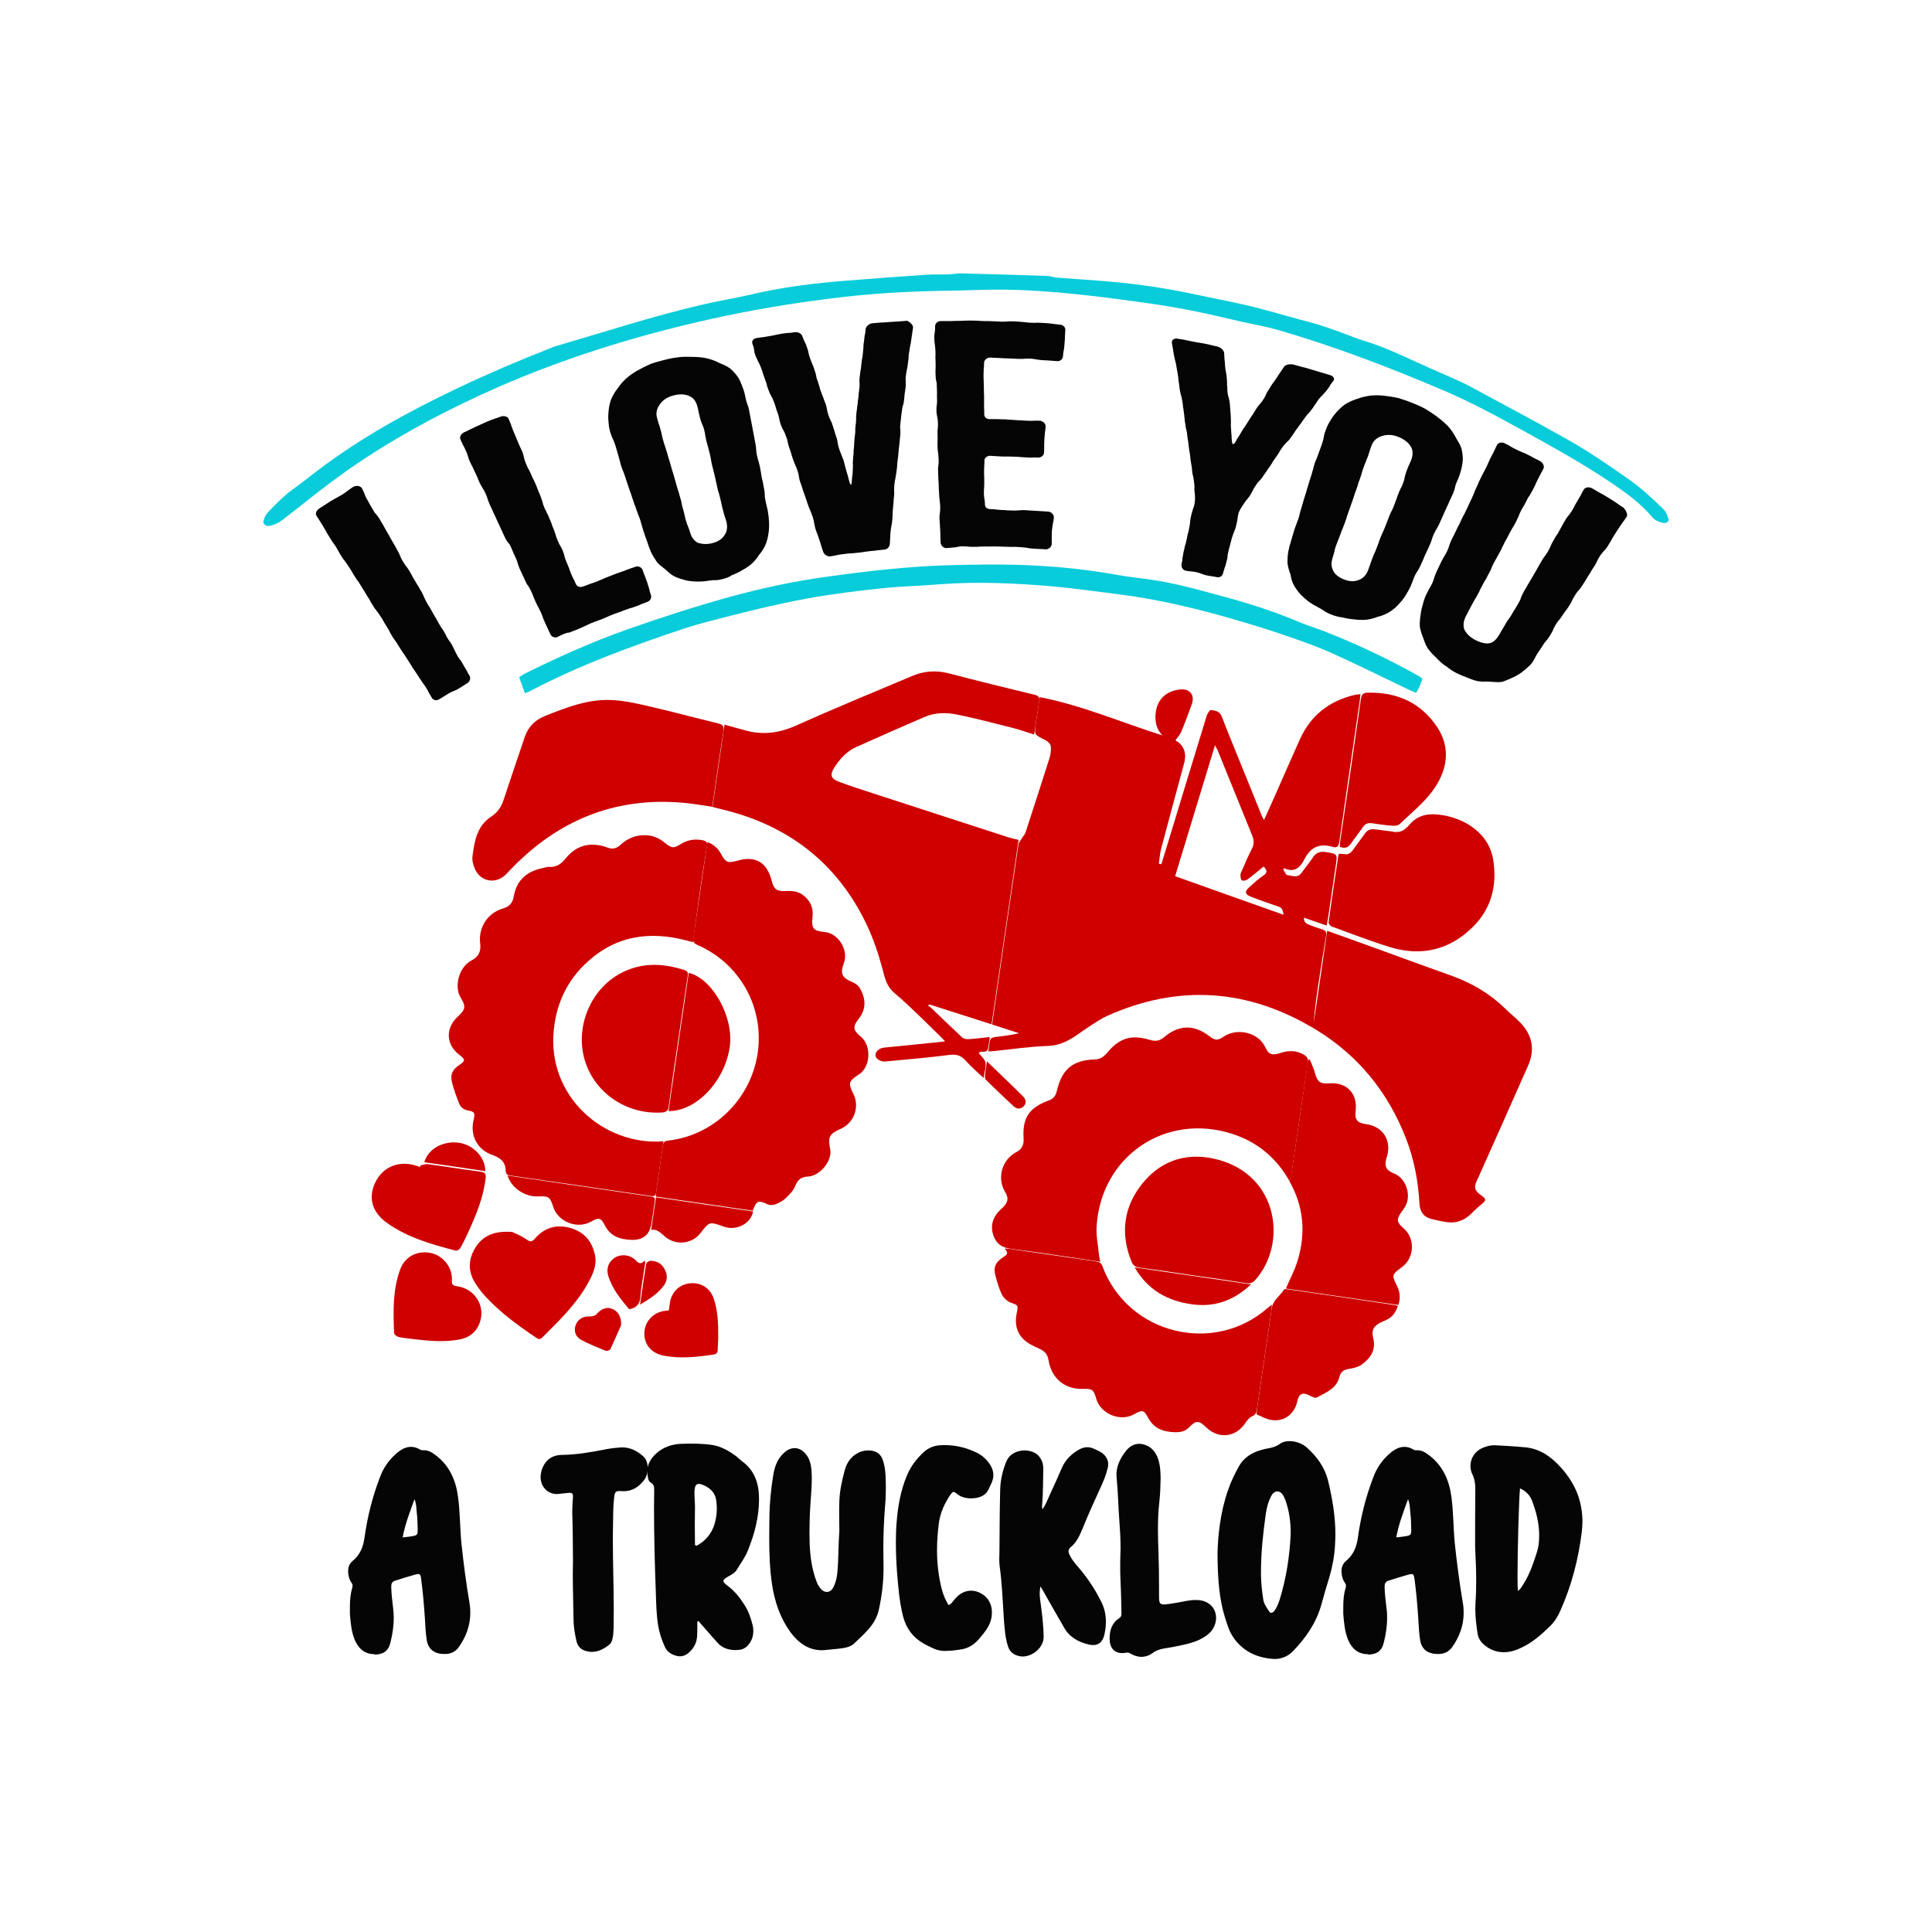 <?xml version="1.0" encoding="utf-8"?>
<!-- Generator: Adobe Illustrator 22.0.0, SVG Export Plug-In . SVG Version: 6.00 Build 0)  -->
<svg version="1.1" id="Layer_1" xmlns="http://www.w3.org/2000/svg" xmlns:xlink="http://www.w3.org/1999/xlink" x="0px" y="0px"
	 viewBox="0 0 1080 1080" style="enable-background:new 0 0 1080 1080;" xml:space="preserve">
<style type="text/css">
	.st0{fill:#050505;}
	.st1{fill:#CE0100;}
	.st2{fill:#08CCDA;}
</style>
<g>
	<g>
		<path class="st0" d="M250.7,357.6c0.5,0.6,1,1.4,1.9,2.8c0.8,1.5,1.1,2.3,1.5,3c0.3,0.7,0.7,1.6,1.5,3c0.8,1.5,1.4,2.2,1.9,2.8
			c0.4,0.6,0.9,1.3,1.7,2.8c0.6,1,1.1,2,1.7,2.9c0.3,0.7,0.7,1.4,1.6,2.9c0.8,1.3,0.1,3.3-1.3,4.1c-1.3,0.8-1.9,1.2-2.5,1.6
			c-0.7,0.4-1.3,0.9-2.6,1.6c-1.3,0.8-2.1,1-2.7,1.3c-0.7,0.3-1.5,0.6-2.7,1.3c-1.3,0.8-2,1.3-2.7,1.7c-0.8,0.5-1.6,1-2.5,1.5
			c-1.4,0.9-3.2,0.6-4-0.7c-0.9-1.4-1.3-2.2-1.7-2.8c-0.3-0.7-0.7-1.5-1.6-3c-0.9-1.4-1.5-2.1-1.9-2.7c-0.4-0.7-1-1.4-1.9-2.8
			c-0.6-0.9-1.2-1.9-1.8-2.8c-0.4-0.7-1-1.4-1.9-2.8c-0.6-1-1.2-1.9-1.8-2.9c-0.6-0.9-1.2-1.9-1.8-2.8c-0.9-1.4-1.4-2.2-1.9-2.8
			c-0.6-0.9-1.2-1.9-1.8-2.8c-0.6-1-1.2-1.9-1.8-2.9c-0.5-0.6-0.9-1.3-1.9-2.7c-0.9-1.4-1.3-2.2-1.7-2.9c-0.3-0.7-0.7-1.5-1.6-2.9
			c-0.6-1-1.2-1.9-1.8-2.9c-0.3-0.7-0.8-1.5-1.7-2.9c-0.9-1.4-1.4-2.1-1.9-2.7c-0.4-0.7-1.1-1.3-2-2.7c-0.9-1.4-1.3-2.2-1.7-2.8
			c-0.3-0.7-0.8-1.5-1.7-2.9c-0.9-1.4-1.3-2.2-1.7-2.8c-0.6-1-1.2-1.9-1.8-2.9c-0.6-1-1.2-1.9-1.8-2.9c-0.5-0.5-1-1.3-1.9-2.7
			c-0.9-1.4-1.4-2.2-1.7-2.9c-0.6-0.9-1.2-1.9-1.8-2.8c-0.9-1.4-1.5-2.1-1.9-2.8c-0.5-0.6-1.1-1.2-2-2.7c-1-1.5-1.3-2.2-1.7-2.9
			c-0.4-0.7-0.8-1.5-1.7-2.9c-0.9-1.4-1.4-2-1.9-2.7c-0.6-1-1.2-1.9-1.8-2.9c-0.9-1.4-1.4-2.2-1.7-2.9c-0.4-0.7-0.8-1.5-1.7-2.9
			c-0.6-1-1.2-1.9-1.8-2.9c-0.6-0.9-1.2-1.9-1.8-2.8c-0.8-1.3,0-3.1,1.7-4.1c1.6-1,2.4-1.6,3.1-2c0.8-0.5,1.6-1.1,3.2-2.1
			c1.5-0.9,2.4-1.3,3.2-1.8c0.8-0.5,1.7-0.9,3.2-1.8c1.6-1,2.3-1.6,3.1-2.2c0.7-0.5,1.4-1.1,3-2.1c1.7-1,4.1-0.6,4.9,0.7
			c0.8,1.5,1,2.3,1.4,3c0.3,0.8,0.5,1.6,1.4,3.1c0.5,1,1.1,1.9,1.6,2.9c0.6,1,1.1,2,1.7,2.9c0.8,1.5,1.3,2.2,1.9,2.7
			c0.5,0.6,1.1,1.3,2,2.8c0.6,1,1.1,2,1.7,2.9c0.5,1,1.1,1.9,1.6,2.9c0.6,1,1.1,2,1.7,2.9c0.5,1,1.1,1.9,1.6,2.9
			c0.6,1,1.1,2,1.7,2.9c0.5,1,1.1,1.9,1.6,2.9c0.8,1.5,1.2,2.3,1.5,3.1c0.3,0.8,0.6,1.5,1.5,3c0.9,1.5,1.4,2.2,1.9,2.8
			c0.5,0.6,1,1.4,1.9,2.8c0.8,1.5,1.2,2.2,1.6,2.9c0.6,1,1.1,2,1.7,2.9c0.8,1.5,1.3,2.2,1.7,2.8c0.6,1,1.1,2,1.7,2.9
			c0.8,1.5,1.1,2.3,1.4,3c0.3,0.7,0.7,1.6,1.5,3c0.8,1.5,1.3,2.2,1.8,2.9c0.5,1,1.1,1.9,1.6,2.9c0.6,1,1.1,2,1.7,2.9
			c0.5,1,1.1,1.9,1.6,2.9c0.8,1.5,1.4,2.2,1.8,2.9c0.5,0.6,0.9,1.3,1.8,2.9C249.8,356.3,250.3,356.9,250.7,357.6z"/>
		<path class="st0" d="M314.7,354.6c-0.8,0.3-1.4,0.7-3.1,1.5c-1.5,0.7-3.3-0.2-3.9-1.5c-0.5-1-0.9-2-1.4-3c-0.5-1-0.9-2-1.4-3
			c-0.7-1.5-1-2.4-1.3-3c-0.2-0.8-0.5-1.6-1.2-3.2c-0.7-1.5-1.1-2.2-1.5-3c-0.4-0.7-0.8-1.4-1.5-3c-0.7-1.5-1-2.4-1.3-3.1
			c-0.2-0.7-0.6-1.5-1.3-3c-0.7-1.5-1.2-2.3-1.6-2.9c-0.6-0.6-1-1.4-1.7-3c-0.5-1-0.9-2-1.4-3c-0.5-1-0.9-2-1.4-3
			c-0.7-1.5-0.9-2.4-1.2-3.2c-0.2-0.7-0.4-1.6-1.1-3.1c-0.5-1-0.9-2-1.4-3c-0.3-0.7-0.6-1.6-1.3-3.1c-0.6-1.4-1.1-2.2-1.8-2.8
			c-0.4-0.7-1-1.3-1.7-2.9c-0.5-1-0.9-2-1.4-3c-0.5-1-0.9-2.1-1.4-3.1c-0.5-1-0.9-2-1.4-3c-0.5-1-0.9-2-1.4-3
			c-0.5-1-0.9-2.1-1.4-3.1c-0.5-1-0.9-2-1.4-3c-0.7-1.5-0.9-2.4-1.2-3.1c-0.2-0.8-0.5-1.6-1.2-3.2c-0.7-1.5-1.1-2.2-1.6-2.9
			c-0.3-0.7-0.9-1.4-1.6-2.9c-0.7-1.5-1.1-2.4-1.3-3.1c-0.5-1-0.9-2-1.4-3c-0.5-1-0.9-2-1.4-3c-0.4-0.7-0.8-1.5-1.5-3
			c-0.7-1.5-0.8-2.4-1.1-3.1c-0.2-0.8-0.5-1.6-1.2-3.1c-0.7-1.5-1.1-2.4-1.5-3c-0.5-1-0.9-2-1.4-3c-0.6-1.4,0.2-3.1,2-4
			c1.7-0.8,2.5-1.1,3.3-1.6c0.8-0.4,1.7-0.8,3.4-1.6c1.6-0.7,2.4-1.1,3.3-1.5c0.9-0.4,1.7-0.8,3.3-1.5c1.7-0.7,2.6-1,3.5-1.3
			c0.7-0.3,1.7-0.5,3.4-1.2c1.8-0.8,4.1-0.3,4.7,1.1c0.4,1,0.8,2,1.3,3.1c0.2,0.8,0.5,1.5,1.1,3.1c0.4,1,0.8,2,1.3,3.1
			c0.4,1,0.8,2,1.3,3.1c0.4,1,0.8,2,1.3,3.1c0.4,0.7,0.7,1.4,1.4,3c0.6,1.6,0.8,2.5,0.9,3.2c0.2,0.8,0.5,1.7,1,3.1
			c0.6,1.6,1.1,2.4,1.4,3.1c0.4,0.6,0.8,1.4,1.5,3c0.6,1.6,1,2.3,1.4,3c0.3,0.7,0.7,1.4,1.4,3c0.4,1,0.8,2,1.2,3.1
			c0.4,1,0.8,2,1.3,3.1c0.6,1.6,0.8,2.4,1.1,3.1c0.2,0.8,0.3,1.6,1,3.2c0.6,1.6,1.2,2.3,1.4,3c0.4,0.7,0.8,1.4,1.4,3
			c0.4,1,0.8,2,1.3,3.1c0.2,0.8,0.5,1.6,1.2,3.2c0.6,1.4,0.8,2.4,1.1,3.1c0.2,0.7,0.4,1.6,1.1,3.1c0.6,1.6,1,2.3,1.4,3
			c0.4,0.6,0.9,1.4,1.5,2.9c0.6,1.6,0.8,2.4,1,3.2c0.2,0.8,0.4,1.6,1.1,3.1c0.5,1.1,0.9,2.3,1.4,3.4c0.1,0.6,0.5,1.5,1,2.8
			c0.6,1.6,1.1,2.4,1.4,3.1c0.4,0.7,0.8,1.4,1.4,3c0.6,1.4,2.4,2,4,1.4c1.8-0.7,2.8-1.1,3.7-1.4c0.8-0.3,1.9-0.6,3.7-1.3
			c1.8-0.7,2.8-1.2,3.6-1.5c0.8-0.4,1.8-0.8,3.6-1.5c1.8-0.7,2.8-1.1,3.6-1.4c1.2-0.4,2.5-0.9,3.7-1.3c1.8-0.7,2.9-1,3.7-1.4
			c1.3-0.4,2.5-0.9,3.8-1.3c1.5-0.5,3.4,0.3,3.9,1.8c0.6,1.8,1,2.6,1.3,3.5c0.3,0.9,0.7,1.7,1.3,3.5c0.6,1.8,0.8,2.8,1.1,3.6
			c0.2,1,0.4,1.9,1,3.6c0.5,1.4-0.5,3.1-1.9,3.6c-1.7,0.6-2.5,0.9-3.2,1.2c-0.8,0.4-1.5,0.7-3.1,1.3c-1.5,0.5-2.4,0.9-3.1,1
			c-0.8,0.3-1.7,0.5-3.2,1.1c-1.1,0.4-2.1,0.8-3.2,1.2c-0.7,0.3-1.6,0.5-3.1,1.1c-1.7,0.6-2.3,1-3.1,1.3c-0.7,0.3-1.6,0.7-3,1.3
			c-1.7,0.7-2.5,0.9-3.2,1.2c-0.8,0.3-1.5,0.5-3.2,1.2c-1.5,0.6-2.3,1.1-3,1.4c-0.8,0.3-1.6,0.8-3.1,1.4c-1,0.4-2.1,0.9-3.1,1.3
			c-0.7,0.2-1.6,0.6-3.1,1.2C316.7,353.7,315.7,354.2,314.7,354.6z"/>
		<path class="st0" d="M403.5,323.8c-1.5,0.4-3,0.6-4.5,0.5c-0.7,0.1-1.4,0.1-2.1,0.2c-0.5,0-0.9,0.2-1.4,0.2
			c-1.8,0.3-3.6,0.4-5.2,0.4c-2.3,0-4.5-0.2-6.6-0.6c-2.2-0.6-4.3-1.2-6.3-2.1c-1.5-0.7-2.8-1.7-4.1-2.9c-0.4-0.3-0.7-0.6-1.1-1
			c-0.4-0.2-0.6-0.5-0.9-0.7c-1.4-1-2.8-2.2-4-3.5c-1.2-1.7-2.3-3.5-3.3-5.5c-0.8-1.8-1.5-3.7-2.2-5.9c-0.5-1.6-0.8-2.3-1.1-3
			c-0.3-1-0.6-2-1-3c-0.5-1.6-0.7-2.4-0.9-3.1c-0.2-0.8-0.4-1.5-0.9-3.1c-0.5-1.4-0.8-2.3-1.1-2.9c-0.2-0.8-0.6-1.6-1.1-3
			c-0.5-1.6-0.7-2.3-1.1-3c-0.3-1-0.6-2-1-3c-0.3-1-0.7-2-1-3.1c-0.3-0.7-0.6-1.4-1.1-3c-0.3-1-0.6-2-1-3c-0.3-1-0.7-2-1-3.1
			c-0.5-1.6-0.8-2.3-1.1-3c-0.2-0.7-0.6-1.5-1.1-2.9c-0.5-1.6-0.7-2.4-0.8-3.1c-0.2-0.8-0.4-1.5-0.9-3.1c-0.5-1.4-0.6-2.3-0.9-3.1
			c-0.2-0.7-0.4-1.6-0.9-3c-0.5-1.6-0.9-2.3-1.2-3c-0.3-0.6-0.7-1.4-1.2-3c-0.7-2.1-1.1-4.1-1.2-6.2c-0.3-2.3-0.2-4.4,0-6.5
			c0.2-2.2,0.7-4.4,1.4-6.4c0.9-2.1,2.1-4.2,3.6-6.1c0-0.1,0-0.1,0.1-0.1c1.3-2,2.9-3.8,4.7-5.5c1.9-1.7,4.1-3.2,6.4-4.5
			c2.3-1.3,4.7-2.5,7.2-3.6c2.5-0.9,5-1.6,7.8-2.3c2.7-0.7,5.3-1.2,7.9-1.5c2.5-0.3,5-0.3,7.4-0.2c0.1,0.1,0.4,0,0.6,0
			c2.7,0,5.4,0.3,7.8,0.8c2.5,0.6,4.7,1.4,6.8,2.5c0.5,0.3,1,0.5,1.7,0.7c1.6,0.7,3.2,1.5,4.7,2.6c1.7,1.5,3.2,3.2,4.4,5
			c0.8,1.3,1.4,2.7,2,4.3c0.2,0.5,0.4,1,0.6,1.5c0.7,1.9,1.2,3.9,1.6,6c0.3,1.7,0.7,2.3,0.9,3.1c0.2,0.7,0.6,1.4,0.9,3.1
			c0.2,1,0.4,2,0.6,3.1c0.2,1.1,0.4,2.1,0.6,3.2c0.2,1,0.4,2,0.6,3.1c0.2,1.1,0.4,2.1,0.6,3.2c0.2,1.1,0.4,2.1,0.6,3.2
			c0.2,1.1,0.4,2.1,0.6,3.2c0.3,1.5,0.4,2.4,0.4,3.1c0,0.8,0.1,1.5,0.4,3.2c0.3,1.5,0.6,2.3,0.8,3.1c0.2,0.7,0.5,1.5,0.8,3
			c0.2,1.1,0.4,2.1,0.6,3.2c0.1,0.7,0.2,1.5,0.5,3.2c0.3,1.5,0.6,2.3,0.7,3c0.2,1.1,0.4,2.1,0.6,3.2c0.3,1.5,0.4,2.4,0.4,3.2
			c0,0.7,0,1.6,0.3,3.1c0.3,1.7,0.6,2.4,0.7,3.1c0.1,0.7,0.4,1.5,0.7,3.1c0.4,2.2,0.6,4.2,0.7,6.2c0.1,2.2,0,4.4-0.3,6.3
			c-0.3,2.1-0.8,4.3-1.6,6.2c-0.8,1.9-1.8,3.6-3.1,5.2c-0.1,0.1-0.2,0.2-0.3,0.3c-0.1,0.1-0.1,0.2-0.2,0.3c-1.1,1.8-2.4,3.3-3.9,4.8
			c-1.6,1.4-3.4,2.7-5.5,3.8c-1.8,1.1-3.8,2.1-6,2.9C407.7,322.6,405.7,323.3,403.5,323.8z M398.3,303.6c3.1-0.8,5.3-2.3,6.6-4.3
			c1.5-2,1.9-4.5,1.2-7.5c-0.4-1.6-0.7-2.4-1-3.2c-0.2-0.8-0.5-1.5-0.9-3.2c-0.3-1.1-0.5-2.1-0.8-3.2c-0.1-0.7-0.3-1.6-0.7-3.2
			c-0.3-1.1-0.5-2.1-0.8-3.2c-0.3-0.7-0.5-1.5-0.9-3.2c-0.4-1.6-0.5-2.5-0.7-3.2c-0.2-0.7-0.3-1.6-0.7-3.2c-0.3-1.1-0.5-2.1-0.8-3.2
			c-0.3-1.1-0.5-2.1-0.8-3.2c-0.4-1.5-0.5-2.5-0.6-3.3c-0.2-0.7-0.3-1.6-0.7-3.2c-0.4-1.5-0.7-2.4-0.8-3.1c-0.2-0.8-0.5-1.7-0.9-3.2
			c-0.4-1.6-0.5-2.5-0.7-3.2c-0.1-0.8-0.2-1.8-0.6-3.3c-0.4-1.7-0.8-2.5-1.1-3.1c-0.3-0.8-0.7-1.7-1.1-3.1c-0.3-1.1-0.5-2.1-0.8-3.2
			c-0.2-0.8-0.3-1.7-0.7-3.3c-0.7-2.9-1.9-5.1-4.4-6.3c-2.5-1.2-5.6-1.4-9.3-0.4c-3.8,1-5.9,2.8-7.5,5c-1.6,2.2-2.3,4.7-1.5,7.5
			c0.3,1.1,0.6,2.1,0.9,3.2c0.3,0.7,0.6,1.7,1,3.2c0.5,1.6,0.6,2.5,0.8,3.2c0.1,0.8,0.3,1.6,0.8,3.2c0.5,1.6,0.7,2.5,1,3.2
			c0.2,0.8,0.5,1.5,1,3.2c0.3,1.1,0.6,2.1,0.9,3.2c0.3,0.7,0.5,1.5,1,3.2c0.3,1.1,0.6,2.1,0.9,3.2c0.2,0.8,0.5,1.5,1,3.2
			c0.3,1.1,0.6,2.1,0.9,3.2c0.3,1.1,0.6,2.1,0.9,3.2c0.5,1.6,0.7,2.4,1,3.2c0.3,1.1,0.6,2.1,0.9,3.2c0.5,1.6,0.7,2.4,0.8,3.2
			c0.1,0.8,0.3,1.6,0.8,3.2c0.5,1.6,0.6,2.4,0.8,3.2c0.2,0.8,0.3,1.6,0.8,3.2c0.5,1.6,0.8,2.4,1.1,3.1c0.3,0.7,0.6,1.5,1.1,3.1
			c0.8,2.9,2.3,4.9,4.3,6C392.5,304.2,395.1,304.4,398.3,303.6z"/>
		<path class="st0" d="M510.4,183.2c-0.3,1.7-0.4,2.6-0.5,3.4c-0.1,0.7-0.3,1.6-0.5,3.3c-0.3,1.7-0.3,2.6-0.6,3.4
			c-0.1,0.7-0.3,1.6-0.5,3.3c-0.4,1.7-0.4,2.6-0.4,3.4c-0.1,0.8-0.1,1.8-0.4,3.3c-0.2,1.7-0.3,2.6-0.6,3.4c-0.1,0.7-0.2,1.6-0.5,3.3
			c-0.2,1.7-0.2,2.6-0.1,3.4c0,0.8,0.1,1.7-0.1,3.4c-0.2,1.7-0.4,2.6-0.5,3.4c-0.1,0.7-0.1,1.6-0.3,3.3c-0.2,1.7-0.4,2.6-0.7,3.3
			c-0.3,0.8-0.4,1.7-0.6,3.4c-0.2,1.5-0.4,2.5-0.4,3.3c-0.1,0.8-0.2,1.7-0.4,3.4c-0.2,1.5-0.1,2.6,0,3.4c0.1,0.8,0.1,1.7-0.1,3.4
			c-0.2,1.7-0.2,2.6-0.3,3.4c-0.1,0.7-0.2,1.6-0.4,3.3c-0.2,1.5-0.2,2.5-0.3,3.3c0,0.8-0.2,1.7-0.4,3.4c-0.2,1.7-0.3,2.6-0.3,3.4
			c0,0.8-0.2,1.6-0.4,3.3c-0.2,1.7-0.4,2.6-0.5,3.3c-0.2,0.8-0.4,1.7-0.6,3.4c-0.2,1.5-0.1,2.6-0.2,3.3c0.1,0.8,0.1,1.9,0,3.4
			c-0.2,1.7-0.3,2.6-0.3,3.4c0,0.8-0.2,1.8-0.3,3.3c-0.2,1.7-0.2,2.6-0.2,3.4c0,0.8-0.1,1.7-0.2,3.4c-0.2,1.5-0.3,2.5-0.5,3.4
			c-0.2,0.8-0.3,1.6-0.5,3.4c-0.1,1.7-0.2,2.6-0.2,3.4c0,0.8-0.1,1.7-0.2,3.4c-0.2,1.5-1.5,2.8-3,2.9c-1.9,0.2-2.8,0.3-3.8,0.4
			c-0.8,0.1-1.8,0.3-3.7,0.4c-1.9,0.2-3,0.4-3.8,0.5c-1,0.2-1.9,0.3-3.8,0.5c-1.9,0.2-3,0.3-3.8,0.3c-0.8,0.1-2,0.1-3.8,0.4
			c-1.8,0.2-2.8,0.4-3.8,0.6c-0.8,0.2-1.8,0.4-3.8,0.7c-1.5,0.2-3.4-1-3.9-2.5c-0.5-1.6-0.8-2.5-1.1-3.3c-0.2-0.7-0.4-1.6-1-3.2
			c-0.5-1.6-0.9-2.5-1.1-3.3c-0.4-0.7-0.5-1.5-1.2-3.2c-0.4-1.7-0.6-2.5-0.7-3.3c-0.1-0.8-0.3-1.7-0.8-3.3c-0.5-1.6-1-2.5-1.2-3.2
			c-0.4-0.7-0.7-1.6-1.3-3.2c-0.5-1.5-0.9-2.4-1.1-3.2c-0.2-0.8-0.6-1.7-1.1-3.2c-0.6-1.6-0.9-2.5-1.1-3.3c-0.2-0.8-0.6-1.7-1.1-3.2
			c-0.6-1.6-0.7-2.6-0.8-3.3c-0.1-0.8-0.3-1.7-0.8-3.3c-0.6-1.6-0.9-2.5-1.3-3.2c-0.2-0.7-0.7-1.5-1.2-3.1c-0.6-1.6-0.8-2.5-1-3.2
			c-0.2-0.8-0.5-1.6-1.1-3.3c-0.6-1.6-0.7-2.5-0.9-3.3c-0.1-0.8-0.4-1.7-1-3.3c-0.6-1.6-0.9-2.4-1.4-3.1c-0.4-0.7-0.8-1.5-1.4-3.1
			c-0.6-1.6-0.7-2.5-0.9-3.3c-0.1-0.8-0.3-1.7-0.9-3.3c-0.6-1.6-0.9-2.5-1.1-3.3c-0.2-0.8-0.5-1.7-1.1-3.2c-0.6-1.6-1.1-2.4-1.5-3.2
			c-0.4-0.6-0.8-1.5-1.4-3.1c-0.6-1.4-0.9-2.5-1-3.2c-0.2-0.8-0.5-1.6-1.1-3.2c-0.6-1.6-0.9-2.5-1.1-3.2c-0.2-0.8-0.5-1.6-1.1-3.2
			c-0.6-1.4-1-2.4-1.5-3.1c-0.2-0.7-0.7-1.5-1.4-3.1c-0.6-1.6-0.8-2.5-0.8-3.3c-0.1-0.8-0.3-1.8-0.9-3.3c-0.6-1.6,0.1-3,2.1-3.4
			c1.8-0.3,2.7-0.5,3.6-0.5c1.2-0.2,2.3-0.4,3.5-0.6c1.8-0.3,2.7-0.4,3.6-0.7c0.9-0.1,1.8-0.4,3.6-0.7c1.7-0.3,2.7-0.3,3.5-0.4
			c0.9,0,1.8-0.1,3.6-0.4c1.9-0.3,3.8,0.7,4.3,2.2c0.7,1.6,0.9,2.4,1.3,3.1c0.4,0.7,0.8,1.5,1.3,3.1c0.5,1.5,0.8,2.4,0.9,3.1
			c0.1,0.8,0.4,1.8,0.9,3.2c0.5,1.5,1,2.4,1.2,3.1c0.4,0.8,0.7,1.5,1.2,3.2c0.5,1.5,0.8,2.4,0.9,3.1c0.1,0.8,0.3,1.8,0.9,3.2
			c0.5,1.6,0.8,2.4,1,3.2c0.2,0.7,0.4,1.7,1,3.1c0.5,1.6,1,2.4,1.2,3.2c0.2,0.7,0.6,1.6,1.2,3.1c0.5,1.6,0.7,2.4,0.8,3.2
			c0.1,0.8,0.3,1.6,0.8,3.2c0.5,1.5,0.9,2.3,1.3,3.1c0.4,0.7,0.7,1.4,1.2,3.1c0.5,1.5,0.8,2.4,1,3.1c0.2,0.8,0.4,1.7,1,3.2
			c0.5,1.5,0.6,2.4,0.7,3.2c0.1,0.7,0.3,1.6,0.8,3.2c0.5,1.5,0.8,2.3,1.2,3.1c0.2,0.7,0.6,1.6,1.2,3.1c0.5,1.7,0.7,2.5,0.9,3.5
			c0.2,0.6,0.5,1.6,0.8,2.9c0.5,1.5,0.7,2.3,0.9,3c0.2,0.8,0.4,1.7,0.9,3.4c0.6,1.5,1,1.3,1.1-0.2c0.1-1.5,0.3-2.5,0.3-3.3
			c0.2-0.7,0.2-1.7,0.3-3.3c0.1-1.7,0.1-2.5,0.1-3.3c-0.1-0.7-0.1-1.7,0.1-3.2c0.1-1.7,0.2-2.5,0.3-3.3c-0.1-0.8,0-1.6,0.2-3.3
			c0.1-1.5,0.1-2.5,0.2-3.2c0-0.8,0.1-1.6,0.3-3.3c0.2-1.5,0.3-2.5,0.2-3.2c0-0.8,0.1-1.6,0.3-3.3c0.2-1.5,0.2-2.5,0.2-3.2
			c0-0.8,0-1.8,0.2-3.3c0.2-1.5,0.4-2.6,0.4-3.3c0.2-0.8,0.3-1.6,0.4-3.4c0.3-1.6,0.4-2.6,0.4-3.3c0-0.8,0.2-1.7,0.4-3.3
			c0.2-1.7,0.1-2.6,0.1-3.3c-0.1-0.8-0.1-1.8,0.1-3.3c0.2-1.5,0.3-2.5,0.4-3.3c0.3-0.8,0.3-1.6,0.5-3.4c0.2-1.5,0.3-2.5,0.4-3.3
			c0.3-0.8,0.3-1.6,0.5-3.4c0.2-1.5,0.2-2.5,0.3-3.2c-0.1-0.8,0.1-1.8,0.3-3.3c0.2-1.5,0.3-2.5,0.4-3.3c0.3-0.8,0.3-1.6,0.5-3.4
			c0.2-1.5,1.9-3.1,3.8-3.3c1.6-0.1,3.2-0.3,4.8-0.4c1.3,0,2.5-0.1,4.9-0.3c1.6-0.1,3.3-0.2,4.9-0.3c1-0.1,2.3-0.2,4.9-0.4
			C509,180.3,510.5,181.7,510.4,183.2z"/>
		<path class="st0" d="M532.3,306.1c-0.7,0.1-1.8,0.2-3.3,0.3c-1.6,0-3.1-1.5-3.2-3c0-1.1-0.1-2.2-0.1-3.3c0-1.1-0.1-2.3-0.1-3.4
			c-0.1-1.7-0.2-2.6-0.2-3.3c0-0.8-0.1-1.7-0.2-3.4c-0.1-1.7,0.1-2.6,0.2-3.3c0.1-0.8,0.2-1.7,0.2-3.4c-0.1-1.7-0.2-2.6-0.3-3.4
			c-0.1-0.7-0.2-1.6-0.3-3.3c-0.1-1.7-0.1-2.6-0.2-3.4c0-1.1-0.1-2.2-0.1-3.3c-0.1-1.7-0.2-2.6-0.2-3.4c0-1.1-0.1-2.2-0.1-3.3
			c-0.1-1.7,0.1-2.6,0.2-3.4c0.1-0.8,0.2-1.6,0.1-3.3c-0.1-1.8-0.2-2.6-0.3-3.4c-0.1-0.8-0.3-1.7-0.3-3.4c-0.1-1.7,0-2.5,0-3.3
			c0-0.8,0.1-1.7,0-3.4c-0.1-1.7,0-2.6,0.1-3.3c0.1-0.8,0.2-1.7,0.1-3.4c0-1.7-0.3-2.6-0.4-3.3c-0.1-0.8-0.4-1.7-0.4-3.4
			c-0.1-1.7,0.1-2.6,0.2-3.4c0.1-0.7,0.2-1.6,0.1-3.3c-0.1-1.7,0-2.6,0-3.4c0-1.1-0.1-2.2-0.1-3.3c0-1.7-0.1-2.6-0.4-3.4
			c-0.1-0.8-0.3-1.6-0.3-3.3c-0.1-1.8-0.1-2.6,0-3.4c0-0.8,0.1-1.7,0-3.4c0-1.1-0.1-2.2-0.1-3.3c0.1-0.8,0.1-1.7,0-3.4
			c-0.1-1.7-0.2-2.6-0.3-3.3c-0.1-0.8-0.3-1.7-0.3-3.4c-0.1-1.7,0.1-2.6,0.2-3.4c0.1-0.8,0.3-1.6,0.2-3.3c0-1.5,1.2-3.1,3.1-3.1
			c1.9,0,3.2,0,4.1,0c1.4,0,2.8,0,4.2-0.1c2.2,0,3.2,0,4.2-0.1c0.9,0,2.2-0.1,4.1-0.1c2.2,0,3.2,0.1,4.2,0.1c1,0.1,2.1,0.2,4.2,0.2
			c1.4,0,2.7,0,4.1,0.1c1,0,2.1,0.1,4.2,0.2c2.2,0.1,3.2,0,4.2-0.1c0.9-0.1,2.2-0.1,4.1,0c2.2,0.1,3.2,0.2,4.2,0.3
			c1,0,2,0.3,4.2,0.4c1.9,0.1,3.2,0.1,4.1,0c1,0.1,2.1,0,4.2,0.2c2.2,0.1,3.2,0.3,4.2,0.4c0.9,0.1,2,0.3,4.2,0.5
			c1.8,0.1,3.1,1.4,3,2.9c-0.1,1.8-0.1,2.8-0.2,3.7c0,0.8,0,1.9-0.2,3.7c-0.1,1.9-0.3,2.9-0.4,3.7c-0.2,1-0.4,1.9-0.5,3.7
			c-0.1,1.5-1.4,2.8-3.2,2.7c-1.3-0.1-2.5-0.2-3.8-0.3c-1.3-0.1-2.5-0.2-3.8-0.2c-1.8-0.1-2.8-0.3-3.7-0.4c-0.9-0.1-1.9-0.4-3.6-0.5
			c-1.9-0.1-2.9,0-3.8,0.1c-0.9,0-1.9,0.1-3.8,0c-2.1-0.1-3-0.2-4-0.2c-1.1,0-2.3-0.1-3.4-0.1c-1.8-0.1-2.7-0.2-3.5-0.2
			c-0.9,0-1.9-0.1-4-0.2c-1.9,0-3.4,1.3-3.5,2.8c0,1.8-0.1,2.8-0.2,3.6c0,1-0.1,1.9-0.1,3.7c0,1.8,0.1,2.8,0.1,3.6
			c0,0.8,0.1,1.8,0.1,3.6c0,1.8,0,2.8,0.1,3.6c0,1.2,0,2.4,0,3.6c0,1.2,0,2.4,0,3.7c0.1,0.8,0.1,1.8,0.1,3.6c0,1.5,1.2,2.6,3,2.6
			c1.8,0,2.6,0,3.5,0c1.2,0,2.3,0.1,3.5,0.1c1.8,0,2.6,0.1,3.5,0.2c0.8,0,1.8,0.1,3.5,0.2c1.8,0.1,2.6,0.2,3.5,0.2
			c0.8,0,1.8,0.2,3.5,0.2c1.8,0.1,2.7,0.1,3.6,0c0.8,0,1.7-0.1,3.5,0c1.7,0.1,3.3,1.7,3.2,3.2c-0.1,1.9-0.3,2.8-0.4,3.7
			c-0.1,1-0.2,1.9-0.3,3.7c-0.1,1.9-0.1,2.9-0.1,3.7c0,1,0,2-0.1,3.8c-0.1,1.4-1.8,2.6-3.4,2.5c-1.7-0.1-2.5-0.1-3.4,0
			c-0.8,0-1.7,0-3.3-0.1c-1.1-0.1-2.2-0.1-3.3-0.2c-0.8-0.1-1.7-0.2-3.4-0.2c-1.1,0-2.2-0.1-3.3-0.1c-0.8,0.1-1.6,0-3.4,0
			c-1.6,0-2.5-0.2-3.3-0.2c-0.8,0-1.6-0.1-3.3-0.2c-1.7,0-3.2,1.2-3.2,2.7c0,1.5,0,2.3-0.1,3c0,0.7-0.1,1.6-0.1,3.1
			c0,1.5,0,2.3,0.1,3c0,1,0,2.1,0,3.1c0,1.5,0,2.4-0.1,3.1c0,0.7-0.1,1.5-0.1,3c0,1.5,0.2,2.4,0.3,3.1c0.1,0.7,0.3,1.6,0.3,3.1
			c0,1.5,0.8,2.3,2.7,2.6c1.6,0,2.5,0.1,3.3,0.2c0.8,0.1,1.6,0.2,3.3,0.3c1.5,0,2.4,0.1,3.2,0.2c1.1,0,2.2,0.1,3.3,0.1
			c1.6,0.1,2.5-0.1,3.3-0.1c0.8-0.1,1.6-0.2,3.3-0.1c1.1,0.1,2.1,0.1,3.2,0.2c1.1,0.1,2.2,0.1,3.3,0.2c1.1,0.1,2.2,0.1,3.3,0.2
			c1.1,0.1,2.2,0.1,3.3,0.2c1.5,0.1,3.2,1.8,3,3.3c-0.1,1.9-0.4,2.7-0.6,3.7c-0.1,1-0.3,1.9-0.5,3.7c-0.1,1.9,0,3-0.1,3.8
			c0,1,0.1,2,0,3.8c-0.1,1.5-1.9,2.9-3.4,2.8c-1.1-0.1-2.3-0.2-3.4-0.2c-1.1-0.1-2.3-0.1-3.4-0.2c-1.8-0.1-2.6-0.2-3.3-0.4
			c-0.8-0.1-1.7-0.3-3.4-0.4c-1.1-0.1-2.3-0.1-3.4-0.2c-0.7,0.1-1.8,0-3.4,0c-1.1,0-2.3-0.1-3.4-0.1c-1.1,0-2.3-0.1-3.4-0.1
			c-1.8,0-2.6,0-3.4,0c-0.8,0-1.7,0.1-3.4,0c-1.8,0-2.6,0.1-3.4,0.1c-0.7,0.1-1.8,0.1-3.3,0.1c-1.8,0-2.7-0.1-3.4-0.2
			c-0.8,0-1.7-0.1-3.4-0.1C534,306,533.1,306.1,532.3,306.1z"/>
		<path class="st0" d="M743.6,209.7c1.9,0.6,2.7,2.1,1.7,3.3c-0.9,1.2-1.6,1.9-1.9,2.7c-0.3,0.6-1,1.4-1.9,2.7
			c-1,1.2-1.7,1.9-2.2,2.5c-0.6,0.6-1.3,1.2-2.3,2.5c-0.9,1.3-1.4,2.1-1.8,2.7c-0.6,0.7-0.9,1.5-1.9,2.7c-1,1.3-1.5,2.1-2.2,2.6
			c-0.5,0.6-1.1,1.3-2,2.6c-1,1.3-1.4,2.1-1.9,2.7c-0.5,0.6-1.1,1.4-2,2.7c-0.9,1.2-1.5,2-1.8,2.6c-0.5,0.7-1,1.5-1.9,2.7
			c-0.9,1.3-1.6,2-2.2,2.5c-0.6,0.6-1.2,1.2-2.2,2.5c-0.9,1.3-1.5,2.1-1.8,2.7c-0.3,0.7-0.9,1.5-1.8,2.8c-0.9,1.2-1.3,2-1.9,2.7
			c-0.3,0.7-0.8,1.4-1.7,2.8c-0.9,1.2-1.5,2-1.8,2.6c-0.5,0.7-1,1.4-1.9,2.7c-0.8,1.4-1.5,2-2,2.6c-0.6,0.6-1.3,1.2-2.1,2.6
			c-0.9,1.3-1.4,2.1-1.7,2.8c-0.3,0.8-0.8,1.5-1.6,2.9c-0.9,1.3-1.4,2-2,2.6c-0.5,0.6-1,1.4-1.9,2.7c-0.9,1.3-2.3,3.5-2.6,4.9
			c-0.4,1.7-0.5,2.6-0.6,3.4c-0.1,0.8-0.3,1.8-0.7,3.4c-0.4,1.7-0.8,2.6-1.1,3.3c-0.3,0.8-0.7,1.7-1.2,3.3c-0.3,1.1-0.6,2.2-0.9,3.4
			c-0.3,1.1-0.6,2.2-0.9,3.4c-0.4,1.7-0.6,2.6-0.7,3.4c0.1,0.8-0.2,1.8-0.6,3.4c-0.4,1.7-0.7,2.6-1,3.3c-0.2,0.8-0.5,1.7-1,3.3
			c-0.4,1.5-1.9,2.3-3.5,1.9c-1.4-0.3-2.1-0.4-2.9-0.5c-0.7-0.1-1.4-0.2-2.9-0.5c-1.5-0.4-2.1-0.7-2.8-0.9c-0.7-0.3-1.4-0.6-2.9-0.9
			c-1.4-0.3-2.1-0.3-2.9-0.4c-0.7-0.1-1.5-0.1-2.9-0.4c-1.6-0.3-2.6-2.1-2.3-3.6c0.4-1.7,0.5-2.6,0.5-3.4c0.2-0.8,0.3-1.7,0.6-3.4
			c0.4-1.7,0.7-2.6,0.8-3.4c0.3-0.8,0.5-1.6,0.9-3.4c0.2-1.1,0.5-2.3,0.7-3.4c0.3-0.8,0.5-1.6,0.8-3.4c0.4-1.7,0.4-2.6,0.5-3.4
			c0.1-0.8,0.2-1.8,0.6-3.5c0.4-1.7,0.7-2.5,0.9-3.3c0.3-0.8,0.7-1.7,1-3.4c0.3-1.4,0.3-3.9,0.1-5.4c-0.2-1.6-0.3-2.5-0.2-3.2
			c0.1-0.8,0-1.7-0.2-3.2c-0.2-1.6-0.3-2.5-0.5-3.3c-0.3-0.8-0.4-1.6-0.6-3.2c-0.1-1.6-0.2-2.5-0.4-3.3c-0.2-0.8-0.3-1.7-0.5-3.2
			c-0.2-1.6-0.2-2.5-0.4-3.3c-0.2-0.8-0.3-1.7-0.5-3.2c-0.2-1.6-0.3-2.5-0.4-3.3c-0.2-0.8-0.3-1.7-0.5-3.3c-0.1-1.5-0.3-2.4-0.5-3.2
			c-0.3-0.8-0.4-1.7-0.6-3.3c-0.3-1.5-0.4-2.4-0.4-3.2c-0.2-0.8-0.1-1.7-0.4-3.2c-0.2-1.6-0.3-2.4-0.5-3.3c0-0.7-0.1-1.7-0.4-3.2
			c-0.3-1.5-0.4-2.4-0.7-3.2c-0.2-0.8-0.5-1.6-0.7-3.2c-0.2-1.6-0.4-2.5-0.4-3.2c-0.2-0.8-0.3-1.7-0.4-3.2c-0.3-1.6-0.3-2.5-0.5-3.3
			c-0.2-0.8-0.3-1.7-0.6-3.3c-0.2-1.6-0.5-2.4-0.7-3.2c-0.2-0.8-0.4-1.7-0.7-3.3c-0.2-1.6-0.5-2.5-0.5-3.2c-0.2-0.8-0.3-1.7-0.6-3.3
			c-0.2-1.6,1.1-2.7,3.1-2.4c1.2,0.2,2.5,0.4,3.7,0.6c0.9,0.2,1.9,0.4,3.7,0.8c1.2,0.2,2.5,0.5,3.7,0.7c0.9,0.1,1.9,0.3,3.7,0.6
			c1.9,0.4,2.8,0.6,3.7,0.8c0.9,0.2,1.9,0.5,3.8,0.9c1.8,0.4,3.6,2,3.8,3.5c0.1,1.8,0.2,2.8,0.2,3.6c0.2,0.9,0.2,1.8,0.3,3.5
			c0.2,1.8,0.3,2.8,0.5,3.6c0.2,0.9,0.3,1.8,0.5,3.6c0.1,1.8,0.2,2.8,0.1,3.6c0.2,0.9,0.2,1.8,0.2,3.5c0.2,1.8,0.4,2.7,0.7,3.6
			c0.3,0.8,0.5,1.8,0.7,3.5c0.1,1.8,0.2,2.8,0.3,3.6c-0.1,0.8,0.2,1.8,0.2,3.5c0.1,1.8,0.1,2.8,0.1,3.6c-0.1,0.8-0.1,1.7,0.1,3.6
			c0.1,1.8,0.1,2.7,0.3,3.5c-0.1,0.8,0,1.7,0.2,3.5c0.2,1.5,0.8,1.7,1.8,0.3c0.8-1.6,1.3-2.4,1.8-3.1c0.5-0.6,0.9-1.5,1.8-3
			c0.9-1.5,1.4-2.3,2-3c0.5-0.7,0.9-1.5,1.9-3c0.9-1.5,1.5-2.4,2-3.1c0.5-0.6,0.9-1.5,1.9-3c0.9-1.5,1.6-2.3,2.1-2.9
			c0.6-0.7,1.3-1.4,2.2-2.9c1-1.5,1.4-2.4,1.7-3.2c0.3-0.8,0.9-1.5,1.8-3c0.9-1.5,1.4-2.4,2-3.1c0.5-0.6,1.1-1.5,2.1-3
			c1-1.5,1.4-2.3,2-3c0.5-0.7,1-1.5,2-3c0.9-1.3,3.5-1.6,5.3-1.2c1.7,0.5,3.3,0.9,5,1.4c1.4,0.3,2.6,0.6,5.1,1.4
			c1.7,0.5,3.3,1,5,1.5C740.3,208.7,742,209.2,743.6,209.7z"/>
		<path class="st0" d="M743.8,343.4c-1.5-0.6-2.8-1.3-4-2.2c-0.6-0.3-1.2-0.7-1.8-1.1c-0.4-0.2-0.9-0.4-1.3-0.7
			c-1.6-0.8-3.2-1.7-4.6-2.7c-1.8-1.3-3.5-2.8-5-4.3c-1.5-1.7-2.8-3.5-3.9-5.4c-0.8-1.5-1.3-3.1-1.6-4.8c-0.1-0.5-0.2-0.9-0.3-1.4
			c-0.2-0.3-0.3-0.7-0.4-1.1c-0.6-1.7-1-3.4-1.2-5.2c0-2.1,0.1-4.2,0.5-6.4c0.4-1.9,0.9-3.9,1.6-6c0.5-1.6,0.6-2.3,0.9-3.1
			c0.3-1,0.6-2,0.9-3c0.5-1.6,0.9-2.4,1.1-3c0.2-0.8,0.6-1.4,1.1-3c0.5-1.4,0.6-2.3,0.8-3c0.2-0.8,0.4-1.6,0.9-3.1
			c0.5-1.6,0.7-2.3,0.9-3.1c0.3-1,0.6-2,0.9-3c0.3-1,0.6-2,1-3.1c0.1-0.8,0.4-1.5,0.9-3.1c0.3-1,0.6-2,0.9-3c0.3-1,0.6-2,1-3.1
			c0.5-1.6,0.6-2.3,0.9-3.1c0.2-0.7,0.4-1.6,0.8-3c0.5-1.6,0.9-2.4,1.2-3c0.2-0.8,0.6-1.4,1.1-3c0.5-1.4,0.8-2.3,1.1-3
			c0.2-0.7,0.6-1.5,1-2.9c0.5-1.6,0.7-2.4,0.8-3.1c0.1-0.7,0.2-1.5,0.8-3.1c0.7-2.1,1.5-4,2.6-5.7c1.1-2,2.4-3.7,3.8-5.3
			c1.5-1.7,3.1-3.1,4.9-4.4c2-1.2,4.2-2.2,6.5-2.9c0-0.1,0-0.1,0.1,0c2.2-0.9,4.6-1.4,7-1.8c2.5-0.3,5.2-0.3,7.9,0
			c2.6,0.3,5.3,0.7,8,1.3c2.6,0.8,5.1,1.6,7.8,2.7c2.6,1,5,2.1,7.4,3.4c2.2,1.3,4.3,2.7,6.2,4.1c0.1,0.1,0.3,0.2,0.5,0.4
			c2.2,1.6,4.2,3.4,6,5.2c1.7,2,3.1,3.9,4.2,6.1c0.3,0.5,0.6,1,0.9,1.6c1,1.5,1.8,3.1,2.4,4.8c0.5,2.2,0.8,4.4,0.7,6.7
			c-0.1,1.5-0.4,3.1-0.8,4.6c-0.1,0.5-0.2,1.1-0.4,1.6c-0.5,1.9-1.3,3.8-2.2,5.9c-0.7,1.5-0.8,2.3-1,3.1c-0.2,0.7-0.3,1.5-1,3.1
			c-0.4,0.9-0.9,1.9-1.3,2.8c-0.4,1-0.9,1.9-1.3,2.9c-0.4,0.9-0.9,1.9-1.3,2.8c-0.4,1-0.9,1.9-1.3,2.9c-0.4,1-0.9,1.9-1.3,2.9
			c-0.4,1-0.9,1.9-1.3,2.9c-0.6,1.4-1.1,2.1-1.5,2.8c-0.4,0.7-0.8,1.3-1.5,2.8c-0.6,1.4-0.9,2.2-1.1,3c-0.2,0.7-0.5,1.5-1.1,2.9
			c-0.4,1-0.9,1.9-1.3,2.9c-0.3,0.7-0.7,1.3-1.4,2.9c-0.6,1.4-0.9,2.2-1.2,2.9c-0.4,1-0.9,1.9-1.3,2.9c-0.6,1.4-1.1,2.2-1.5,2.8
			c-0.4,0.6-0.9,1.3-1.6,2.7c-0.7,1.5-0.9,2.3-1.2,3c-0.3,0.6-0.5,1.4-1.2,3c-0.9,2-2,3.8-3,5.5c-1.2,1.9-2.6,3.5-4,5
			c-1.5,1.6-3.2,3-5,4.1c-1.8,1.1-3.6,1.8-5.6,2.4c-0.1,0-0.3,0-0.5,0.1c-0.1,0-0.2,0.1-0.4,0.1c-1.9,0.8-3.9,1.3-6,1.6
			c-2.1,0.2-4.4,0.2-6.8-0.1c-2.1-0.2-4.3-0.5-6.6-1.1C748,344.9,745.9,344.2,743.8,343.4z M751.3,323.9c3,1.2,5.7,1.3,8,0.4
			c2.4-0.8,4.2-2.5,5.4-5.3c0.6-1.6,0.8-2.4,1.1-3.1c0.3-0.7,0.5-1.5,1.1-3.1c0.4-1,0.8-2,1.2-3.1c0.4-0.6,0.7-1.5,1.3-3
			c0.4-1,0.8-2,1.2-3.1c0.2-0.7,0.5-1.5,1.1-3.1c0.6-1.6,1-2.3,1.3-3c0.3-0.7,0.7-1.4,1.3-3c0.4-1,0.8-2,1.2-3.1
			c0.4-1,0.8-2,1.2-3.1c0.6-1.4,1-2.3,1.4-3c0.3-0.7,0.7-1.4,1.3-3c0.6-1.4,0.8-2.4,1.1-3c0.3-0.7,0.6-1.7,1.1-3.1
			c0.6-1.6,1.1-2.4,1.3-3c0.4-0.7,0.9-1.6,1.4-3c0.6-1.6,0.8-2.5,0.9-3.2c0.2-0.8,0.4-1.8,0.9-3.2c0.4-1,0.8-2,1.2-3.1
			c0.3-0.7,0.7-1.5,1.4-3.1c1.1-2.7,1.4-5.3,0.1-7.7c-1.3-2.4-3.8-4.4-7.4-5.8c-3.7-1.4-6.5-1.1-9.1-0.3c-2.6,0.9-4.6,2.5-5.6,5.3
			c-0.4,1-0.8,2.1-1.1,3.1c-0.2,0.8-0.5,1.7-1,3.1c-0.6,1.6-1,2.4-1.2,3.1c-0.4,0.7-0.7,1.5-1.2,3.1c-0.6,1.6-0.9,2.4-1,3.1
			c-0.3,0.8-0.4,1.5-1,3.1c-0.4,1-0.8,2.1-1.1,3.1c-0.2,0.8-0.4,1.5-1,3.1c-0.4,1-0.8,2.1-1.1,3.1c-0.3,0.8-0.4,1.5-1,3.1
			c-0.4,1-0.8,2.1-1.1,3.1c-0.4,1-0.8,2.1-1.1,3.1c-0.6,1.6-0.9,2.3-1,3.1c-0.4,1-0.8,2.1-1.1,3.1c-0.6,1.6-0.9,2.3-1.2,3.1
			c-0.4,0.7-0.6,1.5-1.2,3.1c-0.6,1.6-0.9,2.3-1.2,3.1c-0.3,0.8-0.6,1.5-1.2,3.1c-0.6,1.6-0.8,2.4-0.9,3.2c-0.2,0.8-0.4,1.6-0.9,3.2
			c-1,2.9-1,5.3,0,7.4C746.1,321,748.2,322.7,751.3,323.9z"/>
		<path class="st0" d="M909.3,288.9c-0.9,1.4-1.5,2.1-1.9,2.7c-0.4,0.7-1,1.3-1.9,2.7c-0.6,0.9-1.2,1.9-1.8,2.8
			c-0.6,0.9-1.2,1.9-1.8,2.8c-0.9,1.4-1.2,2.2-1.6,2.8c-0.4,0.7-0.8,1.4-1.7,2.8c-0.9,1.4-1.5,2-2.1,2.6c-0.5,0.6-1.1,1.2-2.1,2.6
			c-0.9,1.4-1.2,2.2-1.6,2.9c-0.3,0.7-0.7,1.6-1.5,2.8c-0.6,0.9-1.2,1.9-1.8,2.8c-0.3,0.7-0.8,1.4-1.7,2.8c-0.9,1.4-1.3,2.1-1.7,2.8
			c-0.6,0.9-1.2,1.9-1.8,2.8c-0.9,1.4-1.5,2-2,2.6c-0.5,0.5-1.1,1.3-1.9,2.6c-0.9,1.4-1.3,2.2-1.6,2.9c-0.3,0.7-0.7,1.5-1.6,2.9
			c-0.9,1.4-1.4,2.1-1.9,2.7c-0.4,0.6-1,1.3-1.9,2.7c-0.8,1.3-1.4,2.1-1.9,2.6c-0.5,0.6-1,1.2-1.9,2.7c-0.9,1.4-1.2,2.2-1.5,3
			c-0.3,0.7-0.7,1.5-1.6,2.9c-0.9,1.4-1.4,2.1-1.9,2.7c-0.5,0.5-1.1,1.2-2,2.6c-0.6,0.9-1.2,1.9-1.8,2.8c-0.4,0.6-1,1.4-1.8,2.7
			c-0.4,0.7-0.8,1.4-1.1,2.1c-0.6,1.2-1.3,2.3-2.2,3.3c-1.4,1.5-3,2.8-4.5,4c-0.1,0-0.2,0.1-0.2,0.2c-1.8,1.3-3.6,2.4-5.5,3.2
			c-0.3,0.1-0.6,0.2-0.9,0.4c-1.7,0.8-3.4,1.5-5.1,2c-1.6,0.2-3.2,0.1-4.8,0c-0.6-0.1-1.3-0.1-1.9-0.1c-0.6-0.1-1.3-0.1-1.9-0.1
			c-1.5,0.1-3.2,0-4.8-0.2c-2.1-0.5-4.3-1.3-6.4-2.2c-0.3-0.1-0.6-0.3-0.9-0.4c-1.8-0.6-3.5-1.4-5.3-2.3c-1.8-1-3.3-2-4.7-3.2
			c-0.3-0.3-0.6-0.4-1-0.6c-1.9-1.4-3.6-2.9-5-4.5c-0.2-0.2-0.5-0.5-0.8-0.8c-1.4-1.2-2.6-2.7-3.7-4.1c-1.1-1.7-1.9-3.5-2.5-5.5
			c-0.1-0.2-0.1-0.3-0.2-0.5c-0.8-2-1.5-4.1-1.9-6.3c-0.1-1.7,0-3.5,0.2-5.3c0.1-0.4,0.1-0.7,0.2-1.1c0.2-2,0.6-4.1,1.3-6.1
			c-0.1-0.1,0-0.3,0.1-0.4c0.4-1.9,1.1-3.7,2-5.6c0.7-1.4,1.2-2.2,1.5-2.9c0.4-0.7,0.9-1.4,1.6-2.9c0.7-1.5,0.9-2.3,1.1-3.1
			c0.3-0.8,0.5-1.5,1.2-3.1c0.5-1,0.9-2,1.4-3c0.5-1,0.9-1.9,1.4-2.9c0.7-1.5,1.2-2.3,1.6-2.9c0.4-0.7,0.9-1.4,1.6-2.9
			c0.7-1.5,1-2.3,1.2-3.1c0.2-0.7,0.5-1.5,1.2-3.1c0.7-1.4,1.1-2.3,1.5-2.9c0.5-1,0.9-2,1.4-3c0.7-1.5,1.1-2.3,1.5-2.9
			c0.5-1,0.9-2,1.4-3c0.7-1.5,1.1-2.3,1.5-2.9c0.5-1,0.9-1.9,1.4-2.9c0.5-1,0.9-2,1.4-3c0.5-1,0.9-2,1.4-3c0.7-1.5,1-2.3,1.3-3
			c0.2-0.8,0.6-1.5,1.3-3c0.7-1.5,1-2.3,1.3-3c0.5-1,0.9-1.9,1.4-2.9c0.7-1.5,1.2-2.3,1.5-2.9c0.3-0.7,0.8-1.4,1.5-2.9
			c0.6-1.3,1-2.2,1.2-2.7c0.5-1.1,1-2.2,1.6-3.3c0.7-1.2,1.1-2.1,1.4-2.7c0.5-1.1,1-2.1,1.5-3.2c0.6-1.3,2.7-1.8,4.3-1
			c1.7,0.8,2.5,1.3,3.3,1.8c0.7,0.4,1.5,0.9,3.2,1.7c1.6,0.8,2.4,1.1,3.3,1.5c0.9,0.3,1.6,0.6,3.3,1.5c1.1,0.5,2.2,1.1,3.2,1.7
			c0.8,0.4,1.7,0.8,3.4,1.7c1.7,0.9,2.7,3,2,4.3c-0.5,1-1.1,2-1.6,3c-0.5,1-1,1.9-1.5,2.9c-0.8,1.5-1.1,2.3-1.4,3
			c-0.4,0.7-0.7,1.6-1.5,3c-0.8,1.5-1.3,2.2-1.6,2.9c-0.5,0.7-1,1.3-1.7,2.8c-0.5,1-1,1.9-1.5,2.9c-0.5,0.7-0.9,1.4-1.7,2.9
			c-0.8,1.5-1.1,2.3-1.3,3c-0.4,0.7-0.7,1.5-1.4,3c-0.8,1.5-1.2,2.3-1.6,2.9c-0.4,0.7-0.9,1.4-1.7,2.9c-0.5,1-1,1.9-1.5,2.9
			c-0.4,0.7-0.8,1.4-1.6,2.9c-0.8,1.5-1.1,2.3-1.5,3c-0.2,0.7-0.7,1.5-1.5,3c-0.8,1.5-1.2,2.2-1.6,2.9c-0.4,0.7-0.8,1.4-1.6,2.9
			c-0.8,1.5-1.1,2.3-1.4,3.1c-0.2,0.7-0.7,1.5-1.5,3c-0.5,1-1,1.9-1.5,2.9c-0.5,0.7-0.9,1.4-1.7,2.9c-0.5,1-1,1.9-1.5,2.9
			c-0.3,0.8-0.7,1.5-1.5,3c-0.8,1.5-1.3,2.2-1.7,2.9c-0.3,0.6-0.8,1.4-1.6,2.9c-0.5,1-1,1.9-1.5,2.9c-0.5,1-1.1,2-1.6,3
			c-1.4,2.7-1.7,5.2-1,7.4c1,2.3,3,4.3,5.9,5.9c3,1.6,5.7,2.3,8.1,2c2.4-0.4,4.2-2.4,5.7-5c0.6-1,1.1-2,1.7-2.9
			c0.6-1,1.1-1.9,1.7-2.9c0.8-1.5,1.4-2.2,1.8-2.8c0.5-0.6,1-1.3,1.8-2.8c0.8-1.5,1.4-2.2,1.8-2.9c0.6-1,1.1-1.9,1.7-2.9
			c0.8-1.5,1.3-2.2,1.4-3c0.3-0.7,0.6-1.6,1.4-3.1c0.5-1,1.1-1.9,1.7-2.9c0.5-1,1.1-1.9,1.7-2.9c0.5-1,1.1-1.9,1.7-2.9
			c0.6-1,1.1-2,1.7-2.9c0.5-1,1.1-1.9,1.6-2.9c0.5-1,1.1-1.9,1.7-2.9c0.8-1.5,1.4-2.2,1.8-2.8c0.5-0.6,1-1.4,1.9-2.8
			c0.8-1.5,1.2-2.2,1.5-3c0.3-0.8,0.6-1.5,1.5-3c0.6-1,1.1-2,1.7-2.9c0.5-0.6,0.9-1.3,1.7-2.8c0.8-1.5,1.3-2.2,1.6-2.9
			c0.6-1,1.1-2,1.7-2.9c0.8-1.5,1.4-2.1,1.9-2.7c0.5-0.6,1-1.3,1.9-2.7c0.8-1.5,1.3-2.2,1.6-3c0.6-1,1.1-1.9,1.7-2.9
			c0.6-1,1.1-1.9,1.7-2.9c0.3-0.8,0.7-1.5,1.6-3c0.7-1.2,2.9-1.6,4.6-0.6c2.3,1.4,3.4,1.9,4.5,2.6c1.2,0.6,2.4,1.3,4.5,2.6
			c2.3,1.4,3.3,2.1,4.4,2.8c1.1,0.8,2.2,1.6,4.3,2.9C909,285.4,910.1,287.7,909.3,288.9z"/>
	</g>
	<g>
		<path class="st0" d="M209.4,924.7c-5.7,0-9-3.2-11.1-8c-1.9-4.6-2.3-9.6-2.7-14.4v-4.2c0-3.6,0.3-7.1,1.3-10.5
			c0.1-0.4,0.2-0.8,0.2-1.1c0-0.6-0.2-1.2-0.6-1.7c-1.1-1.5-1.6-3.3-1.8-5.1c-0.1-0.5-0.1-1-0.1-1.4c0-2.2,0.7-4.2,2.5-5.7
			c4-3.3,5.8-7.4,6.6-12.6c1.6-11.8,4.5-23.4,8.8-34.5c1.8-4.8,4.6-8.9,8.4-12.4c2.7-2.5,5.6-4.3,8.8-4.3c1.6,0,3.3,0.4,5.1,1.5
			c0.4,0.3,0.9,0.4,1.4,0.4h0.9c2.4,0,4.4,1.2,6.2,2.6c7.7,5.7,11.4,13.7,12.7,23.1c1.2,8.6,1.1,17.4,1.9,26
			c1.2,11.4,2.7,22.7,4.6,34c0.3,1.8,0.4,3.6,0.4,5.2c0,6.9-2.3,13.3-6.4,19.1c-1.9,2.7-4.6,3.9-7.8,3.9c-0.9,0-1.9-0.1-2.9-0.2
			c-4.3-0.8-6.5-3.5-7.2-7.3c-0.7-4.2-0.8-8.4-1.1-12.7c-0.5-7.3-1.1-14.6-2.1-21.9c-0.2-1.9-0.6-2.6-1.6-2.6
			c-0.4,0-0.9,0.1-1.7,0.3c-3.7,1-7.4,2.2-11.2,3.4c-1.7,0.5-2.2,1.6-2.2,3.4c0.1,4.1,0.6,8.2,1.1,12.3c0.2,1.7,0.3,3.4,0.3,5.1
			c0,4.7-0.7,9.4-1.9,14c-1.1,4.6-4.1,6.5-8.7,6.5H209.4z M230.7,858.7c2.4-0.4,2.8-0.9,2.8-3.4c-0.1-3.1-0.1-6.4-0.5-9.5
			c-0.3-2.6-0.2-5.2-1.3-7.7c-2.5,6.9-5.2,13.7-6.6,21.3C227.3,859.2,229,859,230.7,858.7z"/>
		<path class="st0" d="M328.8,923.2c-3.6-0.6-5.8-2.4-6.6-6c-0.9-4.1-1.6-8.1-1.6-12.2c-0.1-8.4-0.4-16.7-0.4-24.8l0.1-8.2
			c-0.1-9.2-0.1-17.6-0.4-26.1v-1.4c0-2.6,0.2-5.2,0.4-7.8v-0.4c0-1.3-0.6-1.8-1.8-1.8h-0.4l-5.7,0.6l-1,0.1c-5.6,0-9.2-4.4-9.2-9.6
			c0-1.1,0.2-2.2,0.5-3.4c1.7-5.7,5.5-8.8,11.5-8.9c8.4-0.1,16.6-1.6,24.8-3.2c2.7-0.5,5.4-0.8,8.2-1h0.7c4.6,0,8.4,2.1,11.7,5
			c1.7,1.4,2.5,4.1,2.5,6.7c0,2.2-0.6,4.5-1.7,6.1c-3,4.1-6.6,6.7-11.9,6.7l-2.1-0.1c-2.4,0-2.8,0.8-3.1,3.8
			c-0.6,4.7-0.5,9.6-0.6,14.4c-0.1,3.4-0.1,6.7-0.1,10.1c0,12.7,0.5,25.3,0.5,38c0,3.4-0.1,6.7-0.1,10.1c-0.1,2.1-0.1,4.1-0.6,6.1
			c-0.3,1.6-1,2.9-2.2,3.7c-2.9,2.2-5.9,3.7-9.4,3.7C330.1,923.4,329.5,923.4,328.8,923.2z"/>
		<path class="st0" d="M371.9,921.1c-2-4.2-3.4-8.6-4.1-13.1c-0.9-6-1-12-1.2-18.1c-0.6-15.7-1-31.5-1-47.2l0.1-9.8
			c0-1.6-0.1-3.2-1.9-4.1c-1.1-0.6-1.4-1.8-1.6-2.9c-0.2-1.1-0.4-2.2-0.4-3.2c0-3.9,1.8-7.2,4.9-10.1c3.9-3.6,8.9-5.3,14.1-5.5
			c2.1-0.1,4.1-0.1,6.1-0.1c3.7,0,7.4,0.2,11,0.7c4.9,0.7,9.3,3.2,13.3,6.1c1.2,0.9,2.2,2,3.4,2.9c7.4,5.2,9.7,12.9,9.7,21.2v0.7
			c-0.1,9.8-2.6,19.2-6.3,28.3c-1.6,3.9-4.1,7.2-6.2,10.7c-1,1.7-2.9,2.6-4.6,3.6c-1.9,1.1-2.8,1.7-2.8,2.6c0,0.7,0.8,1.5,2.4,2.7
			c3.9,2.9,6.8,6.6,9.4,10.7c2.4,3.7,3.7,7.8,4.7,12c0.2,0.9,0.2,1.7,0.2,2.6c0,2.6-0.7,5-2.4,7.2c-1.4,2-3.4,3.1-5.7,3.3l-2,0.1
			c-3.6,0-7.1-1.1-9.7-3.9c-3.6-3.9-6.9-7.9-10.4-11.8c-0.1-0.2-0.2-0.4-0.6-0.4l-0.5,0.1v3.9c0,1.4,0,2.7-0.1,4.1
			c-0.2,4.1-1.9,7.2-5.2,9.9c-1.3,1.1-3,1.6-4.7,1.6C376.6,925.6,373.3,923.9,371.9,921.1z M399.6,851.4c0.7-2.6,1.1-5.2,1.1-8
			c0-1.2-0.1-2.4-0.2-3.6c-0.3-4.4-2.5-7.2-6.2-9.1c-1.6-0.8-2.8-1.2-3.7-1.2c-1.7,0-2.3,1.5-2.4,4.7c0,2.8,0.3,5.6,0.3,8.5
			l-0.1,9.4l0.1,11.6c0.3,0.1,0.6,0.2,0.9,0.4C394.4,861.4,398,857.2,399.6,851.4z"/>
		<path class="st0" d="M441.8,912.3c-5.7-7.9-8.7-16.8-10.2-26.4c-1.3-8.7-1.6-17.4-1.6-26.2c0-3.8,0.1-7.7,0.1-11.5
			c0.1-8.1,0.9-16,2.2-23.9c0.8-4.6,2.3-8.8,5.9-12.1c1.9-1.8,4-2.7,6-2.7c2.4,0,4.8,1.3,6.7,3.9c1.7,2.4,2.4,5.1,2.7,8.1
			c0.1,1.7,0.2,3.4,0.2,5.1c0,2-0.1,3.9-0.2,5.9c-0.4,5.9-0.9,11.9-1,17.8l-0.1,6.6c0,7.6,0.4,15.1,2.4,22.4
			c0.4,1.6,0.9,3.1,1.5,4.6c0.3,1,0.7,1.9,1.3,2.7c1.1,1.7,2.4,3.3,4.6,3.3h0.3c2.2-0.3,3.1-2.2,3.9-4c0.9-2.2,1.4-4.6,1.6-7
			c0.7-7.6,0.5-15.3,1.1-23l-0.1-11.2l0.1-5.6c0.2-5.9,1.5-11.6,3-17.2c1.1-4,3.2-7.3,6.9-9.4c2-1.2,4.1-1.7,6.2-1.7
			c0.6,0,1.1,0.1,1.7,0.1c3.1,0.4,5.3,2,6.4,5c1,2.7,1.4,5.5,1.6,8.4c0.1,2.3,0.2,4.6,0.2,6.9c0,3.4-0.1,6.9-0.4,10.2
			c-0.7,8.2-1,16.4-1,24.7l0.1,10.6c0,7.6-0.9,15.1-2.5,22.6c-0.7,3.4-2.1,6.5-4.2,9.3c-2.7,3.7-6.2,6.7-9.5,9.9
			c-1.6,1.6-3.6,2.3-5.8,2.7c-3.3,0.6-6.6,0.7-9.9,1.1c-0.9,0.1-1.8,0.2-2.7,0.2C451.8,922.4,446.3,918.4,441.8,912.3z"/>
		<path class="st0" d="M521.4,921.3c-1.7-0.9-3.6-1.6-5.2-2.6c-5.9-3.4-9.7-8.5-11.4-15.2c-2.1-8.3-2.7-16.7-3.4-25.2
			c-0.4-5.4-0.6-10.8-0.6-16.2c0-3.7,0.1-7.3,0.4-10.9c0.7-9.2,2.3-18.2,5.9-26.7c2.1-4.9,5.3-9.1,9.2-12.7c2.6-2.4,5.7-3.7,9.3-3.9
			l2.2-0.1c6.6,0,12.7,1.5,18.7,4.5c1.9,1,3.7,2.4,5.1,4c2.3,2.6,3.7,5.3,3.7,8.3c0,1.7-0.5,3.4-1.4,5.2c-0.5,0.9-0.8,1.9-1.3,2.8
			c-0.6,1.2-1.4,2.3-2.6,3.1c-1.9,1.3-4.6,1.9-7.2,1.9c-2.7,0-5.5-0.7-7.4-2.2c-1.1-0.8-1.7-1.4-2.3-1.4c-0.7,0-1.2,0.7-2.4,2.4
			c-3,4.7-5.2,9.7-5.9,15.2c-0.6,5-1,10-1,15c0,7.3,0.8,14.6,2.7,21.9c0.8,3.1,2.1,6,3.7,8.7c1.2-0.3,1.7-1.1,2.4-1.9
			c0.5-0.6,1-1.2,1.6-1.9c2.6-2.9,5.6-4.2,8.6-4.2c1.7,0,3.6,0.4,5.4,1.4c4.1,2.1,6.3,6.1,6.3,10.7c0,0.8-0.1,1.7-0.2,2.6
			c-0.7,4.8-3.7,8.3-6.6,11.8c-2.8,3.4-6.2,5.8-10.9,6.4c-2.4,0.4-4.9,0.7-7.3,0.7C526.9,923.1,524.1,922.6,521.4,921.3z"/>
		<path class="st0" d="M569.9,925.8c-3.1-0.6-5.4-2.3-6.4-5.4c-1.6-4.9-1.9-9.9-2.3-14.9c-0.7-10.1-1-20.1-2.4-30.1
			c-0.1-1.1-0.2-2.3-0.2-3.5c0-1.7,0.1-3.4,0.1-5.1c0.1-11.2,0.1-22.4,0.4-33.7c0.1-5.5,1.3-10.9,3.4-16c1.8-4.4,6.1-6.3,10.2-6.3
			c3.3,0,6.6,1.2,8.2,3.4c1.6,2,2.3,4.1,2.3,6.6c-0.1,6.7-0.1,13.5-0.6,20.2l-0.1,1.1c0,0.5,0.1,0.9,0.3,1.6
			c1.8-2.7,2.9-5.6,4.1-8.2c2.4-5.1,4.6-10.2,6.9-15.4c2-4.4,5.5-7.6,9.6-9.9c1.5-0.8,2.9-1.2,4.4-1.2c1.2,0,2.6,0.3,3.8,0.9
			c1.2,0.6,2.5,1.1,3.7,1.8c2.7,1.7,4.2,4.1,4.2,6.9c0,0.7-0.1,1.4-0.3,2.1c-0.9,3.9-2.5,7.7-4.2,11.3c-3.4,7.4-6.8,15-9.9,22.6
			c-1.6,3.9-3.3,7.6-6.6,10.3c-0.8,0.7-1.2,1.5-1.2,2.3c0,0.6,0.3,1.3,0.6,2c1.1,2.3,2.6,4.2,4.3,6.2c5.4,6.1,9.9,12.9,13.5,20.2
			c1.8,3.6,2.5,7.2,2.5,11c0,2.4-0.3,4.9-0.9,7.4c-0.9,3.7-3,5.6-6.2,5.6c-0.7,0-1.6-0.1-2.5-0.3c-5.9-1.4-10.9-4.2-13.9-9.7
			c-4.1-7.1-8.1-14.1-12.1-21.2l-1-1.6c-0.2,1.3-0.4,2.6-0.4,3.8c0,1.4,0.1,2.7,0.3,4c0.9,6.7,1.8,13.4,1.9,20.2v0.3
			c0,5.8-6,10.9-11.8,10.9C571.2,926,570.5,925.9,569.9,925.8z"/>
		<path class="st0" d="M631.8,924.3c-0.6-0.4-1.1-0.5-1.6-0.5l-0.9,0.1c-0.7,0.1-1.3,0.2-1.9,0.2c-4.4,0-7-2.8-7.1-7.7v-0.6
			c0-4.6,1.3-8.6,5.4-11.3c1.2-0.8,1.2-1.7,1.2-2.7v-0.6c-0.1-6.5-0.3-13.1-0.6-19.5c-0.1-2.1-0.1-4.1-0.1-6.2c0-2.1,0-4.1,0.1-6.2
			l0.1-3.9c0-5.2-0.3-10.4-0.7-15.6c-0.6-7.9-0.7-15.8-1.5-23.7l-0.1-1.8c0-4.9,2.2-9.2,5.2-13.1c1.9-2.4,4.4-4.1,7.5-4.1
			c0.4,0,0.9,0.1,1.4,0.1c4.8,0.9,7.7,3.9,9.2,8.4c1.4,4.1,1.3,8.3,1.4,10.9c-0.1,5.4-0.3,9.1-0.7,12.9c-0.6,5.1-0.8,10.1-0.8,15.1
			c0,4.4,0.1,8.9,0.3,13.4c0.2,6.1,0.3,12.2,0.3,18.4v5.3c0,4.2,0.2,5.3,2.7,5.3c0.7,0,1.7-0.1,3-0.3c3.2-0.4,6.5-1.1,9.8-1.7
			c1.7-0.3,3.3-0.5,4.9-0.5l2.2,0.1c6.2,0.8,9.3,5.2,9.3,9.9c0,2.2-0.7,4.6-2.1,6.6c-1.8,2.6-4.4,4.2-7.2,5.6
			c-3.6,1.7-7.6,2.6-11.5,3.4c-2.6,0.6-5.1,1-7.7,1.4c-2.6,0.4-5.1,1.2-7.2,2.8c-2,1.4-4.1,2-6.1,2S633.9,925.5,631.8,924.3z"/>
		<path class="st0" d="M710.2,927.2c-8.6-0.9-15.7-4.6-20.7-11.8c-2.4-3.4-3.4-7.2-4.7-11.1c-3.2-10.4-4.1-21-4.2-35.9
			c0.2-9.3,1.4-22.5,5.8-35.2c1.6-4.7,3.7-9.1,6.1-13.4c2.7-4.9,7.1-7.7,12.3-9.2c1.4-0.4,2.9-0.8,4.3-1c2.4-0.4,4.5-1.1,6.6-2.6
			c1.4-1,3.2-1.4,5.2-1.4c3.2,0,6.9,1.2,9.4,3.4c5.8,5.1,10.2,11.1,12.1,18.7c2.4,9.9,4.1,19.9,4.1,30.2c0,1.8-0.1,3.7-0.2,5.6
			c-0.3,6.1-1.4,12-3.1,17.9c-1.6,5.2-3.2,10.5-4.6,15.8c-2.9,10.2-8.7,18.5-16,26c-2.9,2.9-6.4,4.2-10.3,4.2L710.2,927.2z
			 M712.1,900.8c1.6-1.9,2.4-4.2,3.2-6.4c3.7-12,5.6-24.2,6.2-36.7v-0.8c0-6.1-0.8-12.1-2.8-17.9c-0.5-1.3-1-2.6-1.8-3.7
			c-0.8-1.1-1.9-1.6-2.9-1.6c-1.1,0-2.3,0.7-3.1,2.1c-1.8,3.2-2.8,6.8-3.3,10.4c-1.5,10.7-2.7,21.4-2.7,32.3v2.2
			c0.1,4.6,0.6,9.1,1.3,13.6c0.4,2.4,1.9,4.4,3.2,6.4c0.4,0.6,0.8,0.9,1.3,0.9C711.1,901.6,711.6,901.3,712.1,900.8z"/>
		<path class="st0" d="M764.7,924.7c-5.7,0-9-3.2-11.1-8c-1.9-4.6-2.3-9.6-2.7-14.4v-4.2c0-3.6,0.3-7.1,1.3-10.5
			c0.1-0.4,0.2-0.8,0.2-1.1c0-0.6-0.2-1.2-0.6-1.7c-1.1-1.5-1.6-3.3-1.8-5.1c-0.1-0.5-0.1-1-0.1-1.4c0-2.2,0.7-4.2,2.5-5.7
			c4-3.3,5.8-7.4,6.6-12.6c1.6-11.8,4.5-23.4,8.8-34.5c1.8-4.8,4.6-8.9,8.4-12.4c2.7-2.5,5.6-4.3,8.8-4.3c1.6,0,3.3,0.4,5.1,1.5
			c0.4,0.3,0.9,0.4,1.4,0.4h0.9c2.4,0,4.4,1.2,6.2,2.6c7.7,5.7,11.4,13.7,12.7,23.1c1.2,8.6,1.1,17.4,1.9,26
			c1.2,11.4,2.7,22.7,4.6,34c0.3,1.8,0.4,3.6,0.4,5.2c0,6.9-2.3,13.3-6.4,19.1c-1.9,2.7-4.6,3.9-7.8,3.9c-0.9,0-1.9-0.1-2.9-0.2
			c-4.3-0.8-6.5-3.5-7.2-7.3c-0.7-4.2-0.8-8.4-1.1-12.7c-0.5-7.3-1.1-14.6-2.1-21.9c-0.3-1.9-0.6-2.6-1.6-2.6
			c-0.4,0-0.9,0.1-1.7,0.3c-3.7,1-7.4,2.2-11.2,3.4c-1.7,0.5-2.2,1.6-2.2,3.4c0.1,4.1,0.6,8.2,1.1,12.3c0.3,1.7,0.3,3.4,0.3,5.1
			c0,4.7-0.7,9.4-1.9,14c-1.1,4.6-4.1,6.5-8.7,6.5H764.7z M786.1,858.7c2.4-0.4,2.8-0.9,2.8-3.4c-0.1-3.1-0.1-6.4-0.5-9.5
			c-0.3-2.6-0.2-5.2-1.3-7.7c-2.5,6.9-5.2,13.7-6.6,21.3C782.7,859.2,784.4,859,786.1,858.7z"/>
		<path class="st0" d="M840.2,923.6c-4.1-0.1-7.6-1.6-10.6-4.2c-1.9-1.6-3.2-3.6-3.6-6.1c-0.7-4.6-1.3-9.2-1.3-13.7
			c0-1.2,0.1-2.4,0.1-3.7c0.3-4.2,0.4-8.6,0.4-12.9c0-5.7-0.3-11.7-0.6-18.1c0-9.9,0-21.4,0.1-32.8c0-2.7-0.4-5.4-1.6-7.9
			c-0.8-1.6-1.1-3.2-1.1-4.7c0-4.6,2.8-8.7,7.5-10.4c1.8-0.7,3.7-1.2,5.7-1.2h0.4c5.8,0.3,11.6,0.6,17.4,1.2
			c8.3,0.9,14.4,5.5,19.7,11.4c3.9,4.4,7.1,9.2,9.2,14.8c1.8,4.9,2.7,10.1,2.7,15.2c0,2-0.2,4.1-0.4,6.1c-1.9,15.2-5.7,29.8-12,43.9
			c-1.4,3.2-3.3,6.2-5.9,8.7c-4.7,4.6-9.6,8.9-15.5,11.7c-3.2,1.6-6.5,2.7-10.2,2.7H840.2z M851.1,886.3c3.7-5.6,5.9-11.9,7.9-18.2
			c1-2.9,1.4-6,1.4-9.2v-1.3c-0.1-6.5-1.7-12.7-4-18.7c-1.1-3.1-3.5-5.4-6.7-6.9c-0.6,5.2-1.4,34.2-1.4,49.1c0,3.9,0.1,6.9,0.2,8.2
			C849.9,888.5,850.4,887.3,851.1,886.3z"/>
	</g>
	<g>
		<g>
			<path class="st1" d="M741.9,520.3c7.7,2.8,15.1,5.4,22.5,8.1c15.9,5.8,31.8,11.6,47.7,17.3c11,4,20.9,9.9,29.3,18.1
				c2.8,2.8,6,5.2,8.7,8.1c6.5,6.9,8,14.9,4.2,23.6c-9.2,20.9-18.5,41.7-27.8,62.5c-0.3,0.7-0.7,1.4-1,2.1c-1.6,3.9-1.2,5.4,2.2,7.9
				c3.4,2.4,3.3,2.9,0,5.6c-1.9,1.5-3.6,3.2-5.3,4.9c-3.8,3.7-8.2,5.4-13.5,4.7c-3-0.4-5.9-1.1-8.8-1.8c-4.3-1.1-6.3-4-6.6-8.4
				c-0.7-12.7-3-25.1-7.7-37c-10-25.6-26.6-46-50-60.3c-37.6-22.9-76.7-25.9-117.1-7.7c-3.1,1.4-5.9,3.3-8.7,5.1
				c-2.9,1.9-5.7,3.9-8.6,5.9c-4.8,3.2-9.6,5.5-15.7,5.7c-10.2,0.3-20.4,1.9-30.6,2.9c-0.7,0.1-1.5,0.1-2.6,0.1
				c0.3-2.3,0.5-4.4,1-6.4c0.2-0.7,1.4-1.4,2.2-1.5c4.6-0.6,9.2-1.1,14-2.2c-4.9-1.6-9.8-3.2-15.1-4.9c0.2-1.3,0.3-2.4,0.5-3.5
				c4.7-32.3,9.4-64.7,14.2-97c0.2-1.4,1.4-2.7,2.2-4c0.6-1,1.5-1.8,1.8-2.9c4.6-14.1,9.1-28.1,13.6-42.2c0.2-0.7,0.3-1.5,0.4-2.3
				c0.6-4.3,0-5.6-4-7.6c-5.1-2.6-5.1-2.6-4.3-8.4c0.7-5,1.5-9.9,2.2-15.1c23.8,4.6,45.8,14.2,68.6,21.4c-2.9-3-4-6.6-3.9-10.6
				c0.2-8.7,5.3-14.3,14-15.1c5.1-0.5,8.1,3.1,6.4,8c-1.9,5.3-3.8,10.5-6,15.7c-0.7,1.7-2.2,3.2-3.2,4.8c4.7,2.6,6.4,7,4.8,12.9
				c-4.3,15.9-8.6,31.7-12.8,47.6c-0.7,2.7-0.9,5.6-1.3,8.4c0.5,0.1,0.9,0.2,1.4,0.3c1.1-3.6,2.2-7.1,3.3-10.7
				c7.3-24,14.6-48.1,22-72.1c0.4-1.3,1.7-3.4,2.3-3.4c2.3,0.3,4.9,0.5,6.1,3.5c4.2,10.8,8.6,21.5,13,32.3
				c3.2,7.9,6.4,15.8,9.6,23.7c0.2,0.5,0.5,1,1.1,2c2.1-4.6,3.9-8.8,5.8-12.9c4.7-10.7,9.4-21.4,14.2-32.1
				c6-13.4,16.3-21.5,30.5-24.9c1-0.2,2-0.3,3.4-0.5c-0.2,1.5-0.2,2.7-0.4,3.8c-3.8,26.2-7.7,52.4-11.4,78.7
				c-0.4,2.6-1.2,3.7-3.8,2.9c-7.1-2.1-12.1,0-15.6,6.7c-2.2,4.3-5.3,8.2-11.6,5.2c-0.1,0.3-0.2,0.6-0.3,0.9c0.7,1,1.4,2.9,2.2,3
				c2.6,0.2,5.6,1.9,7.8-1.1c2.1-2.9,4.4-5.6,6.4-8.6c1.8-2.8,4-3.7,7.3-3.2c6.6,1.1,6.6,0.9,5.6,7.6c-1.5,9.9-2.9,19.9-4.4,29.9
				c-0.2,1.1-0.4,2.2-0.7,3.6c-4.4-1.5-8.4-2.9-12.7-4.4c-0.1,2.6,1.4,3.4,3,4c2.3,0.9,4.7,1.8,7.1,2.5c1.9,0.6,2.7,1.4,2.3,3.5
				c-1.5,8.6-2.8,17.2-4.1,25.7c-1.2,7.8-2.3,15.7-2.9,23.6C736.9,554.9,739.4,537.7,741.9,520.3z M706.4,484.4
				c-3.1,2.5-6,5-9.2,7.3c-0.8,0.6-2.4,0.8-3,0.4c-0.6-0.4-0.8-2-0.8-3c0.1-1,0.6-2,1.1-3c1.7-3.9,3.3-7.8,5.3-11.6
				c1.4-2.6,1.2-4.8,0.2-7.4c-6.5-16-13-32-19.5-48.1c-0.3-0.6-0.7-1.2-1.3-2.4c-7.5,24.7-14.9,48.8-22.3,73.2
				c20.3,7.2,40.4,14.4,60.7,21.6c-0.9-3.9-1-4-4.1-5c-4.8-1.7-9.7-3.3-14.4-5.2c-3.2-1.3-3.4-2.8-0.9-5.1c2.5-2.3,5-4.6,7.8-6.5
				C708.4,488.1,708.6,486.7,706.4,484.4z"/>
			<path class="st1" d="M569.4,469.5c-5,34.3-10,68.5-15.1,103.1c-11.7-3.7-23.2-7.4-34.7-11.1c-0.3,0.2-0.6,0.5-0.9,0.7
				c0.6,0.3,1.2,0.5,1.6,1c5.8,5.5,11.5,11.1,17.4,16.6c0.8,0.8,2.4,1.2,3.5,1.1c3.8-0.2,7.7-0.7,12.1-1.2c-0.3,2.4-0.6,4.4-1,6.4
				c-0.6,3.1-3.8,0.9-5.2,2.5c1.3,1.8,3.5,3.5,3.8,5.4c0.4,2.5-0.6,5.3-1.1,8.6c-3.7-3.5-7.1-6.5-10.1-9.8c-2.5-2.8-5.1-3.6-8.9-3.1
				c-11.7,1.5-23.4,2.5-35.2,3.6c-0.2,0-0.4,0.1-0.6,0.1c-2.7,0.2-5.5-1.5-5.6-3.4c-0.1-2.1,2-4.1,4.9-4.4c10-1,20-2,30-3
				c1.1-0.1,2.2-0.3,4-0.5c-1.2-1.2-1.8-2-2.6-2.7c-8.4-8.1-16.6-16.6-25.5-24.1c-4.4-3.7-5.4-7.9-6.7-13
				c-2.3-8.7-5.2-17.4-9.1-25.6c-16.5-34.5-44-55.5-81-64.3c-1.7-0.4-3.3-0.8-5.1-1.3c2.2-15.4,4.5-30.5,6.7-46
				c3.9,1.1,7.6,2.1,11.3,3.1c9.7,2.8,18.9,1.7,28.2-2.4c21.7-9.7,43.7-18.8,65.6-28c6.7-2.8,13.5-3.2,20.7-1.3
				c15.8,4.2,31.7,8,47.6,11.9c2.2,0.5,2.9,1.5,2.5,3.8c-1,6-1.8,12-2.8,18.4c-4.2-1.3-8.1-2.7-12-3.7c-10.4-2.6-20.8-5.4-31.3-7.5
				c-6-1.2-12.2-1.1-18,1.4c-12.8,5.5-25.5,11.1-38.2,16.8c-5.3,2.4-9.2,6.7-12.3,11.6c-2.4,3.8-1.9,6.1,2.4,7.7
				c6.6,2.5,13.3,4.6,20,6.8c24.8,8.1,49.6,16.1,74.5,24.2C565.3,468.6,567.2,469,569.4,469.5z"/>
			<path class="st1" d="M370.9,638c-0.8,5.5-1.5,10.6-2.3,15.8c-0.6,4.2-1.3,8.4-1.8,12.6c-0.2,1.8-0.8,2.5-2.8,2.2
				c-26.3-3.9-52.6-7.7-78.9-11.5c-1.7-0.2-2.4-1.1-2.4-2.6c-0.1-4.9-2.8-7.2-7.3-8.8c-8.7-3-12.8-11-10.6-19.9c0.9-3.6,0.4-4.4-3-5
				c-2.5-0.4-4.4-1.8-5.2-4.1c-1.5-3.8-2.9-7.6-3.9-11.5c-1.2-4.5,0.2-7.3,4.1-9.9c3.4-2.3,3.4-3,0-5.6c-7.5-5.7-7.9-14.8-1.1-21.2
				c4.7-4.4,4.9-5.7,1.6-11.2c-3.5-6.1-0.6-16.8,6.1-20.3c4.3-2.2,5.6-5.2,5-9.9c-1-8.7,4.2-16.7,12.6-19.2c3.7-1.1,5.6-3,6.2-6.9
				c1.6-8.9,7.2-14,16.5-15.8c1-0.2,2.1-0.7,3.1-0.6c4,0.3,6.8-1.5,9.2-4.5c4-5,9.1-8.1,15.7-7.9c2.7,0.1,5.4,0.6,7.9,1.6
				c2.9,1.1,5,0.5,7.1-1.4c4-3.7,8.7-5.7,14.2-5.5c4,0.1,7.5,1.6,10.6,4.1c4.1,3.3,4.9,3.4,9.3,0.7c3.8-2.3,7.7-2.8,12-2
				c2,0.4,2.8,1.2,2.4,3.3c-1.4,8.3-2.7,16.6-3.9,24.9c-1.2,8.5-2.3,17-3.5,25.5c-0.1,1-0.3,2.1-0.5,3.3c-20.2-6-39.1-5.1-55.9,8.4
				c-12.9,10.4-20.1,23.9-21.8,40.4C305.6,612.8,337.5,640.6,370.9,638z"/>
			<path class="st1" d="M395.5,470.7c3.7,1.5,6.1,3.8,7.7,6.9c2.4,4.5,3.8,5,8.7,3.6c10.3-3.1,16.9,0.8,19.5,11.2
				c1.2,4.7,2.8,6,7.8,5.7c3.6-0.2,7,0.1,9.9,2.4c4,3.1,5.7,7.2,5.1,12.2c-0.7,6.3,0.4,7.7,6.8,8.3c7.8,0.8,13.5,10.2,10.7,17.5
				c-2.2,5.7-1,8.1,4.6,10.4c1.7,0.7,3.7,2.1,4.5,3.7c3.1,5.6,3.6,11.3-0.7,16.8c-3.6,4.6-3.3,6.4,1.2,10.2
				c5.8,4.9,5.4,16.3-0.7,20.7c-0.3,0.2-0.7,0.4-1,0.6c-5.2,3.6-5.5,4.8-2.6,10.5c3.7,7.2,0.5,16.2-6.8,19.5
				c-6.7,3-7.5,4.5-6.1,11.6c1.2,6.3-5.6,14.9-12.5,15.2c-3.7,0.2-5.6,1.6-7,5.2c-1,2.6-3.3,4.9-5.4,6.9c-1.6,1.5-3.6,2.6-5.7,3.4
				c-1.2,0.5-3.1,0.6-4.2,0.1c-5.4-2.5-6.4-2.3-8.5,3.5c-17.9-2.6-35.9-5.2-54.2-7.9c0.1-0.9,0.1-1.8,0.2-2.7
				c1.2-8.5,2.5-17,3.7-25.6c0.3-1.9,0.8-2.8,2.9-3c25.5-2.8,46.2-23,50.1-48.6c3.9-25.7-9.8-50.4-33.7-60.8
				c-2.1-0.9-2.6-1.9-2.2-4.1c2.5-16.7,4.9-33.5,7.4-50.2C395.1,472.9,395.3,472,395.5,470.7z"/>
			<path class="st1" d="M720.8,660.2c-7.2-12.9-17.9-21.8-31.8-26.3c-37.5-12.2-73.7,12.5-76,51.9c-0.3,5.3,0.9,10.7,1.4,16.1
				c0.1,1,0.4,2,0.7,3.4c-1.4-0.2-2.4-0.4-3.4-0.5c-15.5-2.3-31-4.7-46.5-6.7c-5.1-0.6-8.3-2.9-9.9-7.5c-1.7-5-0.6-9.5,3-13.4
				c0.8-0.9,1.7-1.6,2.5-2.4c2.8-2.9,3.1-5.2,1-8.6c-4.6-7.7-1.7-17.9,6.2-22.1c3.1-1.6,4.4-4,4.2-7.5c-0.8-11.7,3.1-17.5,14.2-21.5
				c2.4-0.9,3.7-2.5,4.3-5c2.9-12.5,8.9-17.5,21.6-17.9c3-0.1,5-1.8,6.8-3.9c3.8-4.7,8.4-8.1,14.6-8.4c3-0.1,6.2,0.5,9.1,1.4
				c3,0.9,5.4,0.6,7.8-1.4c8.3-7.1,16.7-7.3,25.3-0.8c3.3,2.5,4.6,2.8,8.1,0.4c7.4-5.1,19.6-2.5,23.4,6.1c1.8,4,3.9,4.5,8.4,3
				c4.5-1.5,8.9-1.5,13.1,1c1.8,1,2.5,2.3,2.2,4.5c-3.2,21-6.2,42.1-9.3,63.1C721.5,658.2,721.1,659.2,720.8,660.2
				C720.8,660.3,720.8,660.2,720.8,660.2z"/>
			<path class="st1" d="M711,729.3c-0.1,1.6-0.2,2.4-0.3,3.3c-2.7,18.5-5.4,36.9-8.1,55.4c-0.3,1.8-0.8,3-2.8,3.8
				c-1.4,0.6-2.6,2.2-3.6,3.6c-5.3,8.1-14.9,9.2-21.8,2.6c-4.3-4.1-5.7-4.2-9.8,0c-2.3,2.3-5,2.7-8,2.6c-6.2-0.2-11.4-1.9-14.7-7.9
				c-2.6-4.8-3.2-4.7-8.2-2c-7.6,4.2-18.5-0.4-20.9-8.8c-1.4-5.1-2.3-5.7-7.5-5.5c-10.2,0.3-17.6-6-19.2-16.2
				c-0.5-3.2-2.3-5-5.2-6.3c-3.1-1.4-6.4-2.9-8.8-5.3c-4.1-4-4.9-9.2-3.7-14.8c0.9-4.3,0.6-4.2-3.3-5.6c-1.9-0.7-4-2.5-4.9-4.3
				c-1.7-3.3-2.7-7-3.7-10.6c-1.3-4.9-0.1-7.6,4.1-10.4c1.9-1.2,3.7-2.2,0.9-5c1.7,0.2,2.6,0.2,3.5,0.3c15.9,2.3,31.8,4.7,47.6,6.9
				c1.9,0.3,3,0.8,3.7,2.8c14.1,37.9,62.4,49.9,92.6,23C709.4,730.5,709.9,730.1,711,729.3z"/>
			<path class="st1" d="M398.2,451c-4.9-0.7-9.3-1.5-13.8-2c-35.6-3.8-66.6,6.6-92.8,31c-3,2.7-5.8,5.7-8.6,8.6
				c-5.7,6-14.7,4.4-17.7-3.3c-0.8-2-1.5-4.4-1.2-6.4c1.1-8.5,2.4-17.1,10.5-22.4c3.5-2.3,5.6-5.4,6.9-9.3
				c3.9-11.8,7.9-23.6,11.9-35.4c2-5.7,5.9-9.5,11.6-11.7c11.6-4.6,23.3-9.2,36-8.8c7,0.2,14,1.7,20.8,3.3c13.3,3,26.4,6.6,39.7,9.8
				c2.6,0.6,3.3,1.6,2.9,4.3c-2.1,13.1-3.9,26.2-5.8,39.3C398.5,448.8,398.4,449.7,398.2,451z"/>
			<path class="st1" d="M720.8,660.3c0.4-1.6,0.9-3.1,1.2-4.8c3-20,5.9-40,8.8-60c0.1-1,0.3-2,0.4-3c0.3-0.1,0.7-0.1,1-0.2
				c1,2.5,2.2,5,2.9,7.6c1.3,4.8,2.9,6.1,7.8,5.7c9.9-0.8,16.1,5.6,14.9,15.4c-0.6,4.8,0.9,6.8,5.8,7.4c9.5,1.2,14.6,9.3,11.6,18.5
				c-1.6,4.9-0.5,7.3,4.1,9.1c6.9,2.7,10,12.7,5.9,19c-0.5,0.8-1.1,1.6-1.7,2.4c-3,4.2-2.8,5.9,1.2,9.3c6.5,5.7,6,16.5-1,21.6
				c-0.3,0.2-0.6,0.4-0.9,0.7c-4.5,3.3-4.8,4-2.2,9.1c1.9,3.7,2.5,7.2,1.1,11.4c-21-3.1-42.1-6.2-62.9-9.2
				c2.2-5.1,4.9-10.1,6.5-15.4C730.1,689.4,728.8,674.4,720.8,660.3C720.8,660.2,720.8,660.3,720.8,660.3z"/>
			<path class="st1" d="M748.6,477.3c0.8,0,1.6,0,2.4,0.1c2.4,0.5,4-0.3,5.4-2.4c2.1-3,4.4-5.9,6.5-8.9c1.4-2.1,3.2-2.8,5.7-2.5
				c3.5,0.5,7.1,0.8,10.6,1.4c2.7,0.4,5-0.3,6.9-2.2c0.4-0.4,0.9-0.7,1.3-1.2c5.2-6.6,12-7.2,19.8-5.8c14.5,2.7,25.5,12,27.5,24.7
				c2.3,14.3-0.9,27.3-11.3,37.6c-13,12.9-28.7,16.7-46.2,11.4c-11.1-3.4-21.9-7.6-32.8-11.6c-0.8-0.3-1.8-1.6-1.7-2.4
				c1.7-12.5,3.6-25.1,5.5-37.6C748.2,477.9,748.4,477.7,748.6,477.3z"/>
			<path class="st1" d="M666.8,712.9c-9.9-1.5-19.9-3-29.8-4.3c-2.4-0.3-3.7-1.3-4.6-3.6c-6.3-15.9-4.2-30.7,6.5-43.8
				c11-13.3,25.8-17.3,42.1-12.9c33.7,9.1,38.6,46.8,20.9,67c-1.5,1.7-2.9,2.4-5.2,2C686.7,715.7,676.8,714.3,666.8,712.9z"/>
			<path class="st1" d="M379,582.3c-1.8,12-3.6,24.1-5.2,36.1c-0.3,2.5-1.3,3.3-3.8,3.5c-19.8,1.2-37.6-10.9-43.1-29.2
				c-5.5-18.4,3-39.4,19.8-48.5c11.6-6.3,23.7-5.9,36-1.9c2,0.7,2,1.9,1.7,3.6C382.5,558,380.8,570.2,379,582.3z"/>
			<path class="st1" d="M781.4,730.1c-1.2,3.5-3,6.2-6.3,7.7c-1.1,0.5-2.1,0.9-3.2,1.4c-4,2.1-5.4,4.3-4.3,8.7
				c1.7,6.7-1.4,11.3-6.4,14.9c-1.9,1.4-4.6,2-7,2.4c-2.8,0.4-4.7,1.5-5.4,4.3c-1.6,6.8-7.6,8.9-12.7,11.7c-0.9,0.5-2.7-0.4-4-1.1
				c-3.8-2-6-1.1-6.9,3.2c-1.9,8.9-10.1,13-18.4,9.3c-1.4-0.6-2.8-1.3-4.4-2c0.1-0.9,0.2-2,0.3-3c2.7-18.7,5.5-37.5,8.2-56.2
				c0.7-4.7,4.7-6.9,6.8-10.5c0.2-0.3,1.3-0.3,1.9-0.2c20.2,2.9,40.4,5.9,60.5,8.9C780.4,729.7,780.7,729.8,781.4,730.1z"/>
			<path class="st1" d="M748.9,473.3c0.1-1,0.2-2.1,0.3-3.1c3.9-26.4,7.8-52.8,11.5-79.2c0.4-2.7,1.2-3.8,4.1-3.8
				c16.1-0.3,29.2,5.5,38.3,18.8c8.3,12.2,5.9,24.9-2.2,36c-5.1,7-12.2,12.6-18.5,18.7c-0.9,0.8-2.7,1-4,0.9
				c-3.9-0.3-7.7-0.8-11.5-1.4c-2.2-0.3-3.7,0.3-5,2.1c-2.2,3.2-4.6,6.2-6.8,9.4C753.5,473.9,751.6,474.5,748.9,473.3z"/>
			<path class="st1" d="M286.4,688.7c1.8,0.9,5,2.1,7.7,4c2.1,1.5,3.1,1.8,5-0.4c5.3-6.1,12.1-8.1,19.9-5.8
				c7.8,2.3,12.2,7.7,13.7,15.6c0.8,4.4-0.6,8.4-2.5,12.3c-4.3,8.8-10.5,16.2-17.1,23.2c-3.2,3.4-6.6,6.6-9.8,9.9
				c-1.1,1.2-2,1.4-3.4,0.4c-10-6.7-19.8-13.8-28.1-22.7c-2-2.1-3.8-4.4-5.4-6.8c-4.8-6.8-5-13.9-0.7-20.9
				C270,690.5,276.8,687.9,286.4,688.7z"/>
			<path class="st1" d="M235,651.5c1.5-0.3,3-0.9,4.4-0.7c9.8,1.3,19.5,2.9,29.3,4.2c2.4,0.3,3,1.2,2.8,3.5
				c-1.3,11.2-5.6,21.4-10.3,31.5c-1.2,2.6-2.5,5.3-3.9,7.7c-0.5,0.8-1.9,1.6-2.6,1.4c-13.5-3.5-26.9-7.3-38.4-15.5
				c-8.8-6.3-10.7-14.8-6-23.6c4.5-8.3,13.6-11.5,23.2-8.1c0.5,0.2,0.9,0.3,1.4,0.5C234.9,652.1,235,651.8,235,651.5z"/>
			<path class="st1" d="M229.7,748.4c-2.4-0.3-4.8-0.5-7.1-1.1c-0.9-0.2-2.3-1.4-2.3-2.2c-0.5-11.9-0.8-23.8,3.3-35.2
				c2.6-7.3,9.3-11,17.1-9.5c7,1.4,12.4,8.2,11.9,15.4c-0.1,2.3,0.6,2.9,2.8,3.2c11.1,1.5,17,12.9,11.8,22.6c-2.1,3.8-5.3,6-9.5,7
				C248.3,750.6,239,749.5,229.7,748.4z"/>
			<path class="st1" d="M373.7,621.1c3.8-25.8,7.5-51.5,11.3-77.3c13.3,3.3,25.1,24.4,23,41C405.4,604.2,389.3,621.3,373.7,621.1z"
				/>
			<path class="st1" d="M283.7,657.1c1.3,0.2,2.2,0.3,3.2,0.5c25.3,3.7,50.5,7.4,75.8,11.1c3.7,0.5,3.7,0.5,3.1,4.3
				c-0.5,3.5-1,7.1-1.6,10.6c-0.9,6.5-4.6,9.7-11.1,9.5c-6.4-0.2-11.9-1.9-15.1-8.3c-2.1-4.2-3.4-4.3-7.6-1.9
				c-7.7,4.4-18.6,0.1-21.2-8.4c-1.7-5.4-2.5-6-8.3-5.7C293.6,669.2,285.9,664.2,283.7,657.1z"/>
			<path class="st1" d="M373.9,732.5c0.2-1.5,0.4-2.9,0.6-4.4c0.9-5.8,5.3-10.1,11-10.7c6-0.7,11.2,2.4,13.3,8
				c2.6,7.2,2.7,14.8,2.7,22.3c0,2.3-0.3,4.6-0.3,6.9c0,1.6-0.7,2.4-2.4,2.6c-9.3,1.4-18.6,2.4-27.9,0.6
				c-6.5-1.3-10.6-5.8-10.7-12.1c-0.1-6.3,4.2-11.5,10.5-12.8C371.7,732.8,372.7,732.7,373.9,732.5z"/>
			<path class="st1" d="M364,687.5c0.9-6.2,1.8-12.1,2.7-18.2c18.2,2.7,36.2,5.3,54.3,7.9c-1.3,6.9-9.4,11-16.4,8.5
				c-8-2.9-8-2.9-13.1,3.7c-4.9,6.3-14.4,7-20.3,1.4C369.1,689.1,367.3,686.9,364,687.5z"/>
			<path class="st1" d="M634.3,708.5c21.8,3.2,43.1,6.3,65,9.5c-9.7,9.1-20.5,12.9-33.1,11.1C652.6,727.2,641.6,721.1,634.3,708.5z"
				/>
			<path class="st1" d="M360.7,705.7c-0.2,1.6-0.5,3.2-0.7,4.7c-0.7,4.9-1.7,9.7-2,14.6c-0.3,4.1-2.3,6.1-6.3,6.9
				c-4.6-5.5-9.3-11.2-11.6-18.4c-1.4-4.3,0-8.1,3.5-10.4c3.3-2.2,8.3-1.8,11.3,1c1.6,1.5,2.8,3.4,5.5,0.6
				C360.5,705.1,360.6,705.4,360.7,705.7z"/>
			<path class="st1" d="M347.2,740.8c-2,4.5-3.9,9-6,13.4c-0.3,0.6-1.9,1.2-2.6,0.9c-4.6-1.9-9.3-3.7-13.7-6.1
				c-3.4-1.9-4.2-5.1-3.1-8.2c1.2-3.4,4.2-5.1,8-4.9c1.2,0,2.9-0.4,3.6-1.2c2.7-3.2,6-4.4,9.1-2.9
				C345.9,733.3,347.4,736.5,347.2,740.8z"/>
			<path class="st1" d="M237.2,649.7c2.1-7.5,10.5-12.1,19.3-10.9c8.1,1.1,14.9,8.3,14.8,15.9C259.9,653,248.6,651.3,237.2,649.7z"
				/>
			<path class="st1" d="M357.8,729.3c1.2-8.2,2.2-15.5,3.4-22.8c0.1-0.7,1.5-1.7,2.4-1.7c3.7,0,6.5,1.7,8.1,5
				c1.6,3.2,1.4,6.4-0.9,9.2C367.5,723.3,363,726.2,357.8,729.3z"/>
			<path class="st1" d="M551.7,593.3c7.1,6.9,13.7,13.1,20.2,19.6c1.5,1.5,2.1,3.7,0.4,5.5c-1.8,1.8-3.9,1.6-5.7,0
				c-5.2-4.8-10.4-9.8-15.5-14.8c-0.4-0.4-0.6-1.4-0.5-2.1C550.8,599,551.2,596.6,551.7,593.3z"/>
		</g>
	</g>
	<g>
		<g>
			<path class="st2" d="M586.4,154.3c1.5,0.3,3,0.8,4.5,0.9c10.1,0.8,20.3,1.4,30.4,2.3c15.6,1.4,31.1,3.7,46.4,7
				c8.9,1.9,17.9,3.6,26.8,5.6c6,1.3,12,3,18,4.6c6.3,1.7,12.6,3.6,18.9,5.2c7,1.8,13.8,4.3,20.6,6.8c3.4,1.3,6.7,2.6,10.2,3.7
				c9.9,3,19.3,7.2,28.7,11.6c6.7,3.1,13.5,6,20.3,9c3.3,1.5,6.6,2.9,9.8,4.6c18.2,9.8,36.4,19.5,54.4,29.6
				c12.3,6.9,24,14.9,35.5,23c6.5,4.6,12.3,10,18,15.5c2.4,2.3,2.6,2.8,4,7c-0.7,1.5-2,1.9-3.4,1.6c-2.1-0.6-4.3-1.3-5.8-3.1
				c-6.9-8.3-15.7-14.4-24.6-20.4c-15.8-10.5-32.4-19.7-49-28.8c-14.2-7.8-28.4-15.5-43.3-21.8c-30.2-12.9-60.9-24.6-92.5-33.8
				c-6.3-1.8-12.8-2.9-19.1-4.3c-8.9-2-17.7-4.2-26.7-6c-8.4-1.7-16.9-3.2-25.4-4.4c-12.1-1.7-24.2-3.4-36.4-4.7
				c-20-2.2-40.1-3.7-60.3-2.9c-7.4,0.3-14.8,0.4-22.2,0.5c-17.6,0.4-35.1,1.4-52.6,3.4c-44.2,5-87.6,14-130.2,27.1
				c-21.6,6.7-42.7,14.4-63.4,23.5c-25.7,11.3-50.6,24.3-74.1,39.7c-13.4,8.8-26.1,18.6-38.6,28.6c-2.4,1.9-4.9,3.8-7.3,5.7
				c-2.1,1.6-4.4,2.7-6.9,3.3c-1.7,0.4-3.1,0-3.9-1.8c0.3-2.6,1.6-4.8,3.5-6.7c4.1-4.2,8.2-8.4,12.9-11.8c4.6-3.3,9.1-6.8,13.6-10.3
				c24.4-18.6,51-33.2,78.6-46.3c16.8-8,33.9-15.3,51.2-22.1c1.1-0.4,2.2-1,3.4-1.3c27.1-7.9,53.9-16.7,81.4-23.1
				c9.2-2.2,18.6-3.7,27.8-5.8c17.6-4.2,35.6-6.4,53.6-7.8c14.8-1.2,29.5-2.3,44.3-3.3c4.3-0.3,8.6-0.1,12.9-0.2
				c1.9-0.1,3.7-0.4,5.6-0.6C552.7,153.2,569.6,153.7,586.4,154.3z"/>
			<path class="st2" d="M293.4,387.5c-1.2-3.3-2.1-6-3.2-8.9c1.3-0.8,2.3-1.6,3.5-2.2c18.4-9.1,37.1-17.5,56.5-24.4
				c19-6.7,38.2-12.9,57.6-18.3c18.3-5,36.9-9,55.8-11.5c21.7-3,43.5-5.5,65.4-6.2c16.3-0.5,32.6-0.7,48.9,0.1
				c15.7,0.8,31.3,2.5,46.8,5.3c6.1,1.1,12.3,1.7,18.4,2.6c13.7,1.9,26.9,5.7,40.2,9.3c14.6,3.9,29,8.5,42.9,14.4
				c4.3,1.8,8.7,3.2,13.1,4.8c18.5,7.2,36.3,15.6,53.6,25.3c0.7,0.4,1.3,0.9,2.2,1.5c-0.7,2.8-1.8,5.3-3.5,8c-1.6-0.7-3-1.2-4.4-1.9
				c-14-6.7-27.9-13.6-42-20c-7.6-3.4-15.4-6.3-23.3-9c-9.5-3.3-19.1-6.4-28.8-9.2c-22.5-6.7-45.3-12.2-68.6-15.1
				c-11.9-1.5-23.8-3.2-35.8-4.3c-21.1-1.8-42.2-2.8-63.3-1.2c-10.6,0.9-21.3,1.1-31.9,2.2c-14.1,1.5-28.1,3.2-42,5.7
				c-19.1,3.5-37.8,8.3-56.6,13.2c-4.1,1.1-8.2,2.3-12.3,3.6c-29.6,9.9-58.9,20.6-86.6,35.2C295.3,386.8,294.6,387,293.4,387.5z"/>
		</g>
	</g>
</g>
</svg>
